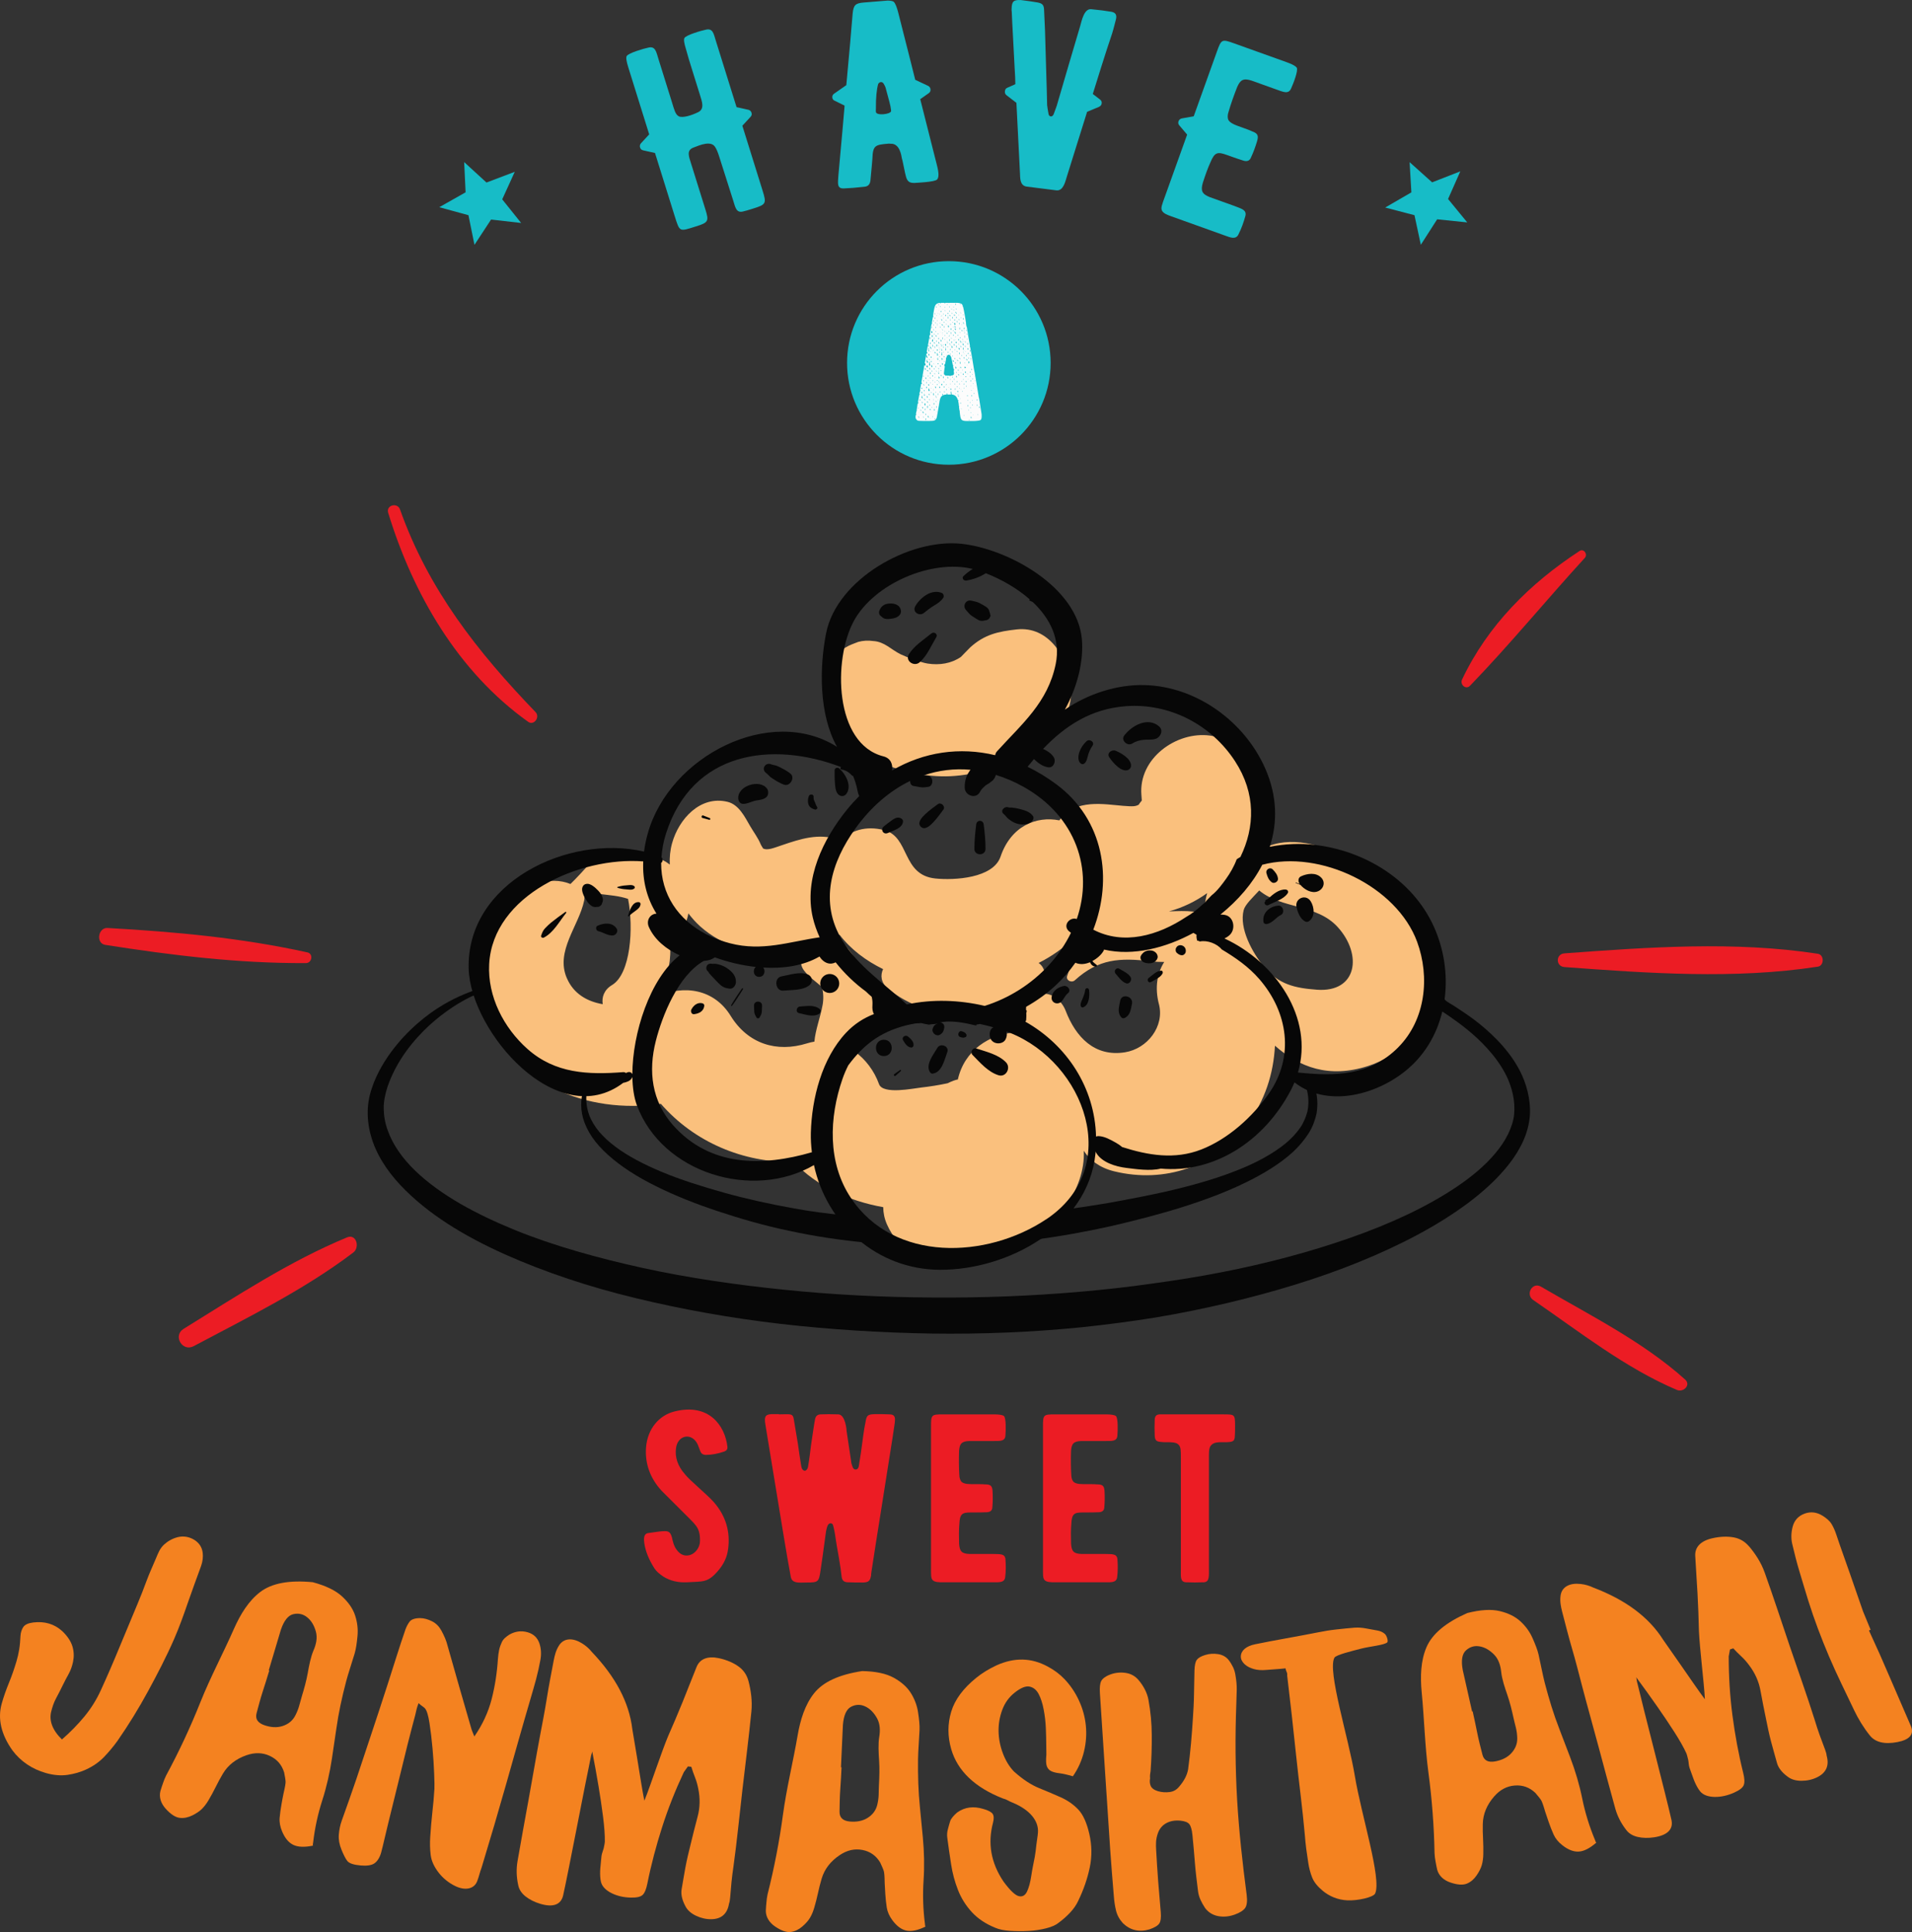 <svg xmlns="http://www.w3.org/2000/svg" width="1068.85" height="1080" viewBox="0 0 1068.85 1080"><rect x="0" y="0" width="1068.85" height="1080" fill="#333333" stroke="none"/><g id="a"/><g id="b"><g id="c"><g id="d"><path d="M598.59 382.07c-1.92-14.75-12.35-32.22-30.23-30.23-10.37 1.15-17.95 2.79-25.92 9.98-1 .9-5.04 5.24-5.29 5.41-5.33 3.67-11.91 4.72-18.59 3.69-3.68-.56-11.69-3.55-14.94-5.11-5.49-2.64-9.11-7.14-15.51-7.48-2.79-.41-5.57-.26-8.36.49-2.29.89-4.8 1.74-6.9 3.02-10.09 6.18-14.06 17.4-11.67 28.67 6.27 29.53 40.18 43.68 67.46 43.46 26.87-.22 74.36-18 69.94-51.91z" fill="#fac07d"/><path d="M789.91 509.11c-16.66-21.88-62.53-51.85-88.29-31.9-.27.21-.45.48-.68.71-.83-.02-1.67.0-2.5.14-1.71.3-3.27.74-4.78 1.22 5-7.78 8.71-16.55 10.85-25.89 4.54-19.83-7.44-39.41-28.12-42.21-18.6-2.52-40.02 12.59-38.32 33.22.12 1.45.18 2.39.22 3.08-.81 1.04-2.14 2.61-1.36 2.11-2.01 1.3-3.58 1.28-9.07.86-10.29-.78-26.59-4.2-35.42 7.81-.08.11-.14.21-.22.32-12.82-2.58-27.07 3.13-32.88 20.24-4.12 12.14-25.84 13.34-36.43 12.25-19.05-1.96-14.13-23.39-28.8-27.08-10.09-2.54-18.37.21-24.27 5.9-.51-.2-.94-.46-1.48-.64-10.77-3.62-20.96-.29-31.13 3.17-4.81 1.63-8.16 3.06-10.61 1.9-.19-.42-1.05-1.58-1.36-2.33-1.49-3.64-3.94-6.82-5.91-10.21-2.96-5.09-6.29-12.02-12.61-13.56-15.23-3.73-27.28 9.56-31.04 23.16-1.09 3.94-1.45 7.94-1.29 11.91-.68-.49-1.3-1-2.03-1.45-10.1-6.23-24.13-8.1-35.28-3.57-5.53 2.25-8.84 5.93-12.72 10.24-1.77 1.97-3.63 3.79-5.47 5.63-11.57-4.73-25.45.56-34.75 9.38-15.31 14.51-18.11 39.11-12.78 58.52 12.07 43.97 56.98 60.92 98.08 55 18.68 21.42 45.93 32.93 74.33 32.5 12.69 13.48 30.66 21.84 49.95 25.25.03 3.18.68 6.47 2.1 9.67 12.66 28.55 52.11 27.07 75.54 13.6 17.62-10.14 35.7-33.52 34.46-54.8 3.4 5.3 8.94 9.51 16.95 11.48 28.33 6.96 56.75-2.72 74.4-26.19 9.92-13.2 14.75-28.41 15.54-44.02 13.59 12.06 30.19 18.42 52.14 11.33 35.97-11.61 47.19-57.62 25.01-86.75zm-473.08 37.57c-6.43-15.11 6.75-29.04 9.73-43.26.2-.96.22-2.05.0-3.06 2.52-.89 5.28-1.07 8.89-.61 5.28.67 10.61 1 15.65 2.72 3.22 16.34 1.4 41.97-8.95 48.15-4.47 2.67-5.85 6.82-5.21 10.71-8.67-1.48-16.33-5.81-20.09-14.64zm143 15.16c-1.24 6.84-3.99 13.79-4.57 20.42-1.33.22-2.67.51-4.02.94-17.14 5.37-33.17.25-42.8-15.37-9.18-14.89-25.95-17.57-41.08-10.77-.02.0-.05.02-.07.03 5.27-7.87 7.61-17.49 7.46-27.25 5.61-3.61 8.09-11.42 9.75-17.69.14-.54.19-1.05.31-1.58 2.02 2.62 4.19 5.1 6.63 7.28 12.66 11.31 29.92 16.1 46.65 14.55 1.83-.17 3.73-.46 5.66-.8 1.52 1.08 2.99 2.23 4.4 3.44-.71 2.41-.49 5.01 1.21 7.32 2.82 3.81 6.7 6.28 10.12 9.35.81 3.16 1.01 6.54.35 10.15zm188.04-.55c3.2 12.45-6.43 24.94-19.05 26.94-16.96 2.68-27.48-8.6-33.07-23.16-2.36-6.16-8.75-11.47-15.84-8.99-.51.18-1.03.36-1.54.54-6.76 2.36-10.02 7.28-10.78 14.17-.24 2.12-.31 4.23-.25 6.31-14.23 1.16-28.21 9.92-31.88 26.32-1.26.18-3.12.84-5.73 2.11-4.88 1.04-9.81 1.83-14.77 2.39-4.38.48-21.42 4.08-23.57-1.92-2.67-7.43-7.61-14.01-13.89-18.43 1.71-3.28 3.15-6.76 4.27-10.37 2.23-.25 4.27-1.41 5.33-3.9 2.09-4.88 4.06-9.8 2.76-15.19-1.14-4.71-3.89-9.64-6.65-13.59-.69-.99-1.44-2-2.25-3.01-3.13-7.05-7.92-13.35-13.83-17.77.74-.4 1.51-.76 2.22-1.21 6.22 8.16 14.93 14.64 24.31 19.19-1.59 3.45-1.25 7.51 2.61 10.78 22.05 18.7 65.96 22.93 85.64-1.46 3.35-4.15 2.63-10.07-1.29-12.75 14.49-7.38 26.46-18.29 32.28-32.87.17.08.34.13.51.21-2.14 3.65-2.87 8.16-3.28 12.27-.02.23.05.42.04.64-6.93 7.09-10.16 16.92-13.59 26.95-.88 2.56 2.5 4.09 4.27 2.48 13.36-12.11 25.16-12.64 42.33-10.64 2.44.28 5.03.42 7.64.41-3.87 6.14-5.39 14.12-2.97 23.56zm25.32-49.39c-1.64-1.2-3.66-2.06-6.08-2.33-4.4-.5-9.03-.28-13.64-.11 7.81-2.14 14.99-5.63 21.37-10.22-1.15 3.99-1.65 8.28-1.66 12.66zm62.93 41.33c-11.99-.89-21.3-2.82-29.57-12.86-6.47-7.85-13.93-21.39-11.32-31.6.79-3.1 4.94-6.95 8.7-11.01 12.45 10.43 32.14 7.47 43.94 20.53 13.89 15.37 10.83 36.63-11.75 34.95z" fill="#fac07d"/><g><g><path d="M526.6 331.49c-5.75-2.47-12.13 2.5-14.93 7.34-1.88 3.25 2.25 5.87 4.88 3.77 1.79-1.43 3.63-2.95 5.62-4.1 2.04-1.18 3.78-2.36 5.12-4.33.54-.8.22-2.27-.7-2.67z" fill="#070707"/><path d="M553.67 343.9s-.05-.06-.08-.09c-.01-.52-.14-1.06-.4-1.61-.16-1.25-1.01-2.46-2.05-3.06-1.24-.71-2.46-1.51-3.75-2.14-1.35-.66-2.91-.89-4.37-1.24-3.09-.75-5.09 2.9-3.03 5.2 1.01 1.12 1.94 2.37 3.18 3.25 1.17.83 2.44 1.54 3.66 2.3 1.02.63 2.44.74 3.6.31 1.7-.05 2.82-.97 3.11-2.26.23-.12.37-.41.13-.66z" fill="#070707"/><path d="M520.66 354.08c-4.4 3.63-9.36 6.64-12.51 11.51-2.45 3.77 2.87 7.38 5.97 4.61 4.22-3.77 6.42-9.22 9.27-14.01 1.06-1.79-1.27-3.3-2.73-2.1z" fill="#070707"/><path d="M577.45 456.18c-1.57-2.24-4.06-3.05-6.61-3.75-2.02-.55-4.65-1.14-6.88-1.03l-.11-.05c-2.17-.99-5.04 1.88-2.8 3.63.9.71 1.69 1.97 2.74 2.8 1.35 1.06 2.76 1.99 4.41 2.53 2.85.94 6.84.95 8.92-1.51.58-.69.92-1.81.34-2.63z" fill="#070707"/><path d="M524.31 449.5c-2.45 1.78-4.84 3.51-7.04 5.59-1.65 1.56-4.82 4.65-2.52 7.03 2.19 2.26 5.31-.71 6.78-2.25 2.17-2.29 3.99-4.75 5.85-7.3 1.3-1.78-1.28-4.36-3.07-3.07z" fill="#070707"/><path d="M549.91 460.85c-.33-2.69-3.87-2.7-4.19.0-.56 4.6-1.01 9.04-1.01 13.67.0 4 6.22 4.01 6.22.0.0-4.64-.45-9.07-1.01-13.67z" fill="#070707"/><path d="M647.96 406.05c-6.32-5.48-15.28-.49-19.52 5.14-2.01 2.67 1.84 6.09 4.45 4.45 2.01-1.26 4.07-1.85 6.43-2.1 2.3-.24 4.57.18 6.82-.58 2.73-.93 4.33-4.74 1.82-6.91z" fill="#070707"/><path d="M607.44 414.32c-1.86 1.7-3.17 3.6-4.01 5.98-.69 1.96-1.1 4.92.66 6.44.66.58 1.48.56 2.15.0 1.32-1.09 1.6-3.21 2.05-4.77.52-1.81 1.38-3.56 2.44-5.11 1.4-2.04-1.6-4.09-3.29-2.54z" fill="#070707"/><path d="M630.29 423.87c-1.86-1.84-4.13-3.13-6.49-4.17-2.18-.96-5.35 1.2-3.66 3.66 1.42 2.07 2.87 3.76 4.81 5.36 1.67 1.38 4.64 2.96 6.56 1.07 1.78-1.74.16-4.56-1.22-5.93z" fill="#070707"/><path d="M456.75 451.05c-.61-.83-.77-1.76-1.21-2.67-.5-1.05-.82-1.75-.72-2.94.13-1.64-2.2-1.73-2.7-.37-.54 1.48-.68 3.29-.09 4.79.57 1.49 2.12 2.29 3.58 2.67.79.21 1.69-.74 1.14-1.49z" fill="#070707"/><path d="M428.91 441.02c-3.94-5.9-17.04-1.74-16.17 5.61.17 1.47 1.11 2.73 2.73 2.73 2.19.0 4.01-1.02 6.08-1.61 2.49-.71 4.58-.36 6.76-2.05 1.27-.98 1.46-3.39.6-4.68z" fill="#070707"/><path d="M441.83 432.4c-1.64-1.27-3.25-2.21-5.1-3.13-.86-.42-1.72-.92-2.62-1.23-.96-.33-1.99-.38-2.94-.78-3.32-1.41-5.84 2.71-2.85 4.87.83.6 1.42 1.41 2.19 2.08.73.63 1.57 1.11 2.38 1.62 1.74 1.11 3.39 2.04 5.32 2.78 3.36 1.29 6.52-3.96 3.62-6.21z" fill="#070707"/><path d="M396.74 457.28c-1.22-.48-2.43-.96-3.65-1.44-.85-.34-1.3 1.15-.38 1.39 1.25.34 2.51.68 3.76 1.02.64.18.86-.74.27-.98z" fill="#070707"/><path d="M503.39 457.3c-1.79-.76-3.41.23-4.85 1.25-1.5 1.05-2.93 2.22-4.39 3.33-2.21 1.68-.38 4.93 2.19 3.75 3-1.38 8.15-2.57 8.48-6.44.08-.93-.68-1.57-1.43-1.88z" fill="#070707"/><path d="M469.17 429.58c-.96-.82-2.61-.32-2.59 1.07.02 2.13-.07 4.27.12 6.4.19 2.16.21 4.72 1.5 6.53 1.31 1.84 3.79 1.93 5.08.0 2.99-4.48-.58-10.99-4.11-14.01z" fill="#070707"/><path d="M503.61 341.19c-.47-2.95-3.29-3.89-5.92-3.85-3.07.04-5.28 1.38-6.2 4.35-.25.79-.01 1.92.65 2.46.81.66 1.51 1.43 2.55 1.71 1.36.37 2.85.08 4.21-.11 2.32-.33 5.16-1.76 4.72-4.56z" fill="#070707"/><path d="M354.46 495.28c-1.27-.9-2.91-.45-4.4-.37-1.7.09-3.12.37-4.76.84-.27.08-.28.48.0.56 1.63.47 3.06.75 4.76.84 1.48.08 3.13.53 4.4-.37.56-.4.56-1.1.0-1.5z" fill="#070707"/><path d="M357.1 504.28c-3.74-.26-5.13 4.82-6.01 7.63-.09.27.29.49.48.28 1.19-1.31 2.55-2.21 3.97-3.26 1.21-.89 2.29-1.84 2.53-3.37.11-.68-.26-1.23-.98-1.28z" fill="#070707"/><path d="M337.01 503.48c.13-.84-.06-1.52-.34-2.29-.5-1.39-1.5-2.54-2.52-3.6-1.38-1.43-4-3.81-6.14-3.54-1.23.16-1.93.69-2.39 1.82-.82 2.01.8 5.15 1.84 6.87.66 1.1 1.41 2.17 2.38 3 .58.5 1.22.97 1.98 1.17.37.05.74.1 1.1.15 1.16-.23 1.46-.26.89-.07 1.24.03 2.52-.92 2.81-2.14-.22.31-.19.2.09-.34.19-.32.28-.67.28-1.05z" fill="#070707"/><path d="M316.05 509.76c-2.68 1.89-5.34 3.83-7.89 5.89-1.26 1.02-2.4 2.14-3.51 3.31-1.14 1.21-1.58 2.46-2.14 4.02-.32.89.76 1.52 1.49 1.14 5.46-2.81 8.71-9.12 12.49-13.8.24-.29-.07-.83-.44-.57z" fill="#070707"/><path d="M344.68 519.02c-2.41-3.63-7.09-3.11-10.63-1.55-1.31.58-.92 2.75.4 3.04 2.71.6 5.19 2.53 7.99 2.41 1.85-.08 3.38-2.18 2.24-3.9z" fill="#070707"/><path d="M414.74 552.59c-2.02 3.09-4.24 6.12-6.03 9.35-.19.34.28.58.5.29 2.24-2.94 4.13-6.19 6.15-9.28.26-.39-.37-.75-.62-.36z" fill="#070707"/><path d="M451.39 544.65c-4.39-1.68-10.08.35-14.52 1.14-4.45.79-3.48 8.41 1.08 7.96 4.47-.44 10.53-.03 14.27-2.81 2.46-1.83 2.06-5.18-.82-6.29z" fill="#070707"/><path d="M406.26 541.08c-1.29-.87-2.7-1.45-4.2-1.88-.6-.17-1.2-.31-1.81-.41-.81-.13-1.61.09-2.38-.06-2.83-.54-4.13 2.83-1.9 4.49-.13-.45-.1-.42.09.09.14.42.37.78.7 1.08.35.45.77.84 1.16 1.26.88.95 1.72 1.9 2.64 2.8.86.84 1.62 1.71 2.56 2.46 1.47 1.17 2.95 1.5 4.77 1.74 1.95.26 3.41-1.82 3.5-3.5.21-3.77-2.24-6.11-5.15-8.08z" fill="#070707"/><path d="M421.52 562.07c.05 1.23.04 2.48.16 3.71.12 1.15.65 1.98 1.2 2.97.37.66 1.38.66 1.75.0.56-1 1.08-1.82 1.2-2.97.13-1.23.12-2.48.16-3.71.11-2.89-4.59-2.89-4.48.0z" fill="#070707"/><path d="M458.25 564.09c-3-2.61-7.4-1.66-11.04-1.45-2.01.12-2.68 3.23-.5 3.69 3.47.73 7.93 2.45 11.2.37.85-.54 1.18-1.88.34-2.61z" fill="#070707"/><path d="M562.39 593.86c-4.2-4.38-11.01-5.94-16.6-7.77-2.11-.69-3.59 2.14-2.11 3.63 4.19 4.23 8.65 9.52 14.52 11.33 4.22 1.3 7.07-4.18 4.19-7.19z" fill="#070707"/><path d="M524.01 585.75c-2.07 3.58-6.86 9.37-4.13 13.59.29.45.86.9 1.44.82 5.33-.66 6.65-7.87 8.25-12.08 1.24-3.27-3.87-5.26-5.55-2.34z" fill="#070707"/><path d="M503.16 598.13c-1.07.76-2.13 1.52-3.2 2.27-.68.48.07 1.47.7.91.98-.87 1.96-1.74 2.94-2.62.3-.27-.1-.81-.44-.57z" fill="#070707"/><path d="M507.6 579.42c-1.42-1.25-3.8.34-2.73 2.1 1.06 1.75 2.33 3.95 4.6 4.04.72.03 1.15-.59 1.23-1.23.26-2.08-1.7-3.69-3.1-4.92z" fill="#070707"/><path d="M649.05 542.58c-2.65.2-4.84 2.57-6.9 4.1-1.31.98-.15 3.14 1.31 2.25 2.16-1.31 5.3-2.48 6.46-4.83.31-.63-.05-1.59-.87-1.52z" fill="#070707"/><path d="M632.04 546.22c-1.34-2.2-4.15-3.37-6.29-4.68-1.75-1.07-3.36 1.29-2.1 2.73 1.73 1.96 3.29 4.37 5.77 5.36 1.93.77 3.6-1.79 2.62-3.4z" fill="#070707"/><path d="M608.81 553.43c-.16-1.4-2-1.39-2.17.0-.21 1.68-.76 3.15-1.41 4.7-.53 1.27-1.26 2.51-1.14 3.92.05.64.66 1.31 1.37 1.05 3.52-1.28 3.7-6.56 3.34-9.67z" fill="#070707"/><path d="M626.23 559.36c-.63 3.33-1.81 6.56.65 9.38.49.56 1.32.54 1.93.25 3.08-1.5 3.31-4.8 3.98-7.82.95-4.29-5.75-6.08-6.56-1.81z" fill="#070707"/><path d="M801.4 517.65c-11.91-25.98-38.6-42.15-66.46-45.38-7.86-.91-16.66-.63-25.12 1.09 4.4-13.56 4.22-28.42-2.49-43.71-11.54-26.31-38.49-46-67.59-46.7-15.13-.37-31.26 4.73-44.45 13.73 6.86-12.5 10.55-26.79 9.52-39.21-2.42-29.3-41.3-50.73-67.39-53.5-29.2-3.1-69.7 19.91-75.62 50.05-3.72 18.94-4.1 45.25 6.11 63.45-37.39-23.64-93.66 5.25-105.77 48.33-.98 3.48-1.68 6.89-2.11 10.23-42.38-9.87-99.43 17.36-98.03 65.55 1.02 35.1 49.61 91.63 86.46 63.67.16.0.31.0.49-.06 1.7-.47 3.12-.85 4.16-2.4.17-.25.3-.51.4-.77.11 6.08.93 11.52 2.52 15.81 14.16 38.07 64.84 53.28 98.99 33.44 7.03 32.71 35.05 58.33 70.3 58.53 37.91.21 82.87-23.92 87.06-64.84.05-.45.05-.88.08-1.33.05.13.04.27.11.39 3.08 5.75 11.12 8.11 17.17 8.84 5.13.62 13.22 1.87 19.14.36 29.2 2.74 57.61-14.72 72.84-44.05.72-1.38 1.35-2.77 1.93-4.16.05.05.09.11.14.15 19.92 15.38 50.48 5.58 66.73-10.9 19.76-20.03 22.31-51.67 10.88-76.6zm-172.07-122.9c24.42-1.81 47.77 10.29 61.09 30.77 11.7 17.99 11.13 36.8 3 53.52-.73.38-1.39.84-2.08 1.29-1.44 3.96-3.66 7.75-5.93 10.91-2.07 2.88-4.84 6.72-8.15 9.3-1.02 1.11-2.09 2.22-3.21 3.34.02.05.02.11.05.16-.71.64-1.45 1.26-2.19 1.88-2.79 2.59-5.77 4.94-8.82 6.65-15.79 10.47-34.97 15.93-51.92 7.1 10.92-28.23 6.13-61.3-20.61-81.23-5.24-3.91-10.64-7.15-16.12-9.82 1.17-1.47 2.36-2.89 3.56-4.31 2.29 2.23 5 4.23 8.08 4.62 2.87.36 4.29-3.28 3.11-5.43-1.19-2.17-3.59-3.71-6.08-4.88 12.35-12.95 26.88-22.42 46.22-23.86zm-31.85 125.7c.39.36.81.65 1.21.99-3.05 6.23-7.08 12.27-12.22 17.9-9.92 10.86-22.56 18.72-36.01 22.94-14.14-3.32-29.26-3.88-43.53-.8-12.35-11.51-27.11-21.1-36.07-35.77-12.99-21.28-6.28-43.74 7.41-62.7 8.65-11.99 19.07-20.94 30.54-26.48-.1 1.25.51 2.58 1.88 2.82 1.29.23 2.59.48 3.88.69 1.49.24 2.85.0 4.34-.2 3.04-.41 3.04-5.73.0-6.14-.91-.12-1.78-.22-2.66-.25 8.39-2.86 17.23-3.97 26.28-3.15-.23.31-.46.62-.68.93-1.88 2.69-2.66 5.93-2.55 9.19.15 4.33 6.27 6.44 8.49 2.3.25-.46.5-.91.8-1.34-.44.63.49-.53.51-.55.31-.31.63-.61.94-.92.08-.08.53-.5.75-.73.21-.15.62-.45.7-.49.47-.28.94-.51 1.38-.82.44-.34.87-.67 1.31-1.01-.87.68-.59.47.83-.64.82-.89 1.36-1.89 1.69-3.06 5.18 1.61 10.38 3.79 15.58 6.71 29.21 16.43 39.18 46.28 29.67 73.83-3.84-1.32-8.03 3.45-4.48 6.76zm-120.25-173.19c11.36-20.99 43.57-34.84 66.56-29.21-1.89 1.14-3.64 2.49-5.15 3.94-1.2 1.15.09 2.75 1.48 2.54 3.67-.55 7.67-1.95 10.97-4.11 8.63 3.39 17.52 8.39 24.71 14.76h0c-.33-.18-.63.34-.29.5.62.3 1.24.59 1.87.89 9.59 9.08 15.61 20.78 12.79 34.59-4.42 21.63-18.9 33.45-32.85 48.86-.58.64-.87 1.38-.99 2.13-19.83-4.75-39.94-1.84-57.69 8.55.63-3.26-.66-6.86-4.73-7.89-27.57-6.93-28.24-54.16-16.67-75.54zm-107.46 131.94c.3-4.28 1.09-8.72 2.56-13.31 14.71-45.99 59.3-51.79 97.8-37.13-.43.45-.45 1.29.31 1.4 2.54.38 4.17 1.59 5.91 3.39.16.16.34.19.52.16 1.14 2.68 1.97 5.49 2.51 8.36.19.98.51 2 .93 2.95-2.33 2.34-4.59 4.8-6.76 7.47-13.4 16.53-24.23 38.75-19.17 60.44.9 3.84 2.23 7.5 3.83 11.01-16.95 2.44-32.04 8.04-50.08 3.35-3.78-.98-7.3-2.26-10.61-3.76-.82-.46-1.68-.87-2.58-1.24-15.9-8.18-25.43-22.43-25.34-39.93.99-.69 1.17-2.26.17-3.16zm-16.26 121.26c-.09-.21-.21-.41-.4-.61-.52-.52-1.31-.73-2.01-.53-.47.13-.87.28-1.23.46-.42-.32-.94-.51-1.51-.46-19.52 1.49-37.95.86-53.5-12.97-13.3-11.83-22.36-29.34-21.4-47.42 2.05-38.47 50.48-60.19 86.12-57.41-.47 10.8 2.05 20.67 7.41 29.2-3.49.1-5.92 3.73-4.26 7.47 3.21 7.22 9.93 12.51 16.97 15.72.08.04.17.07.25.11-16.74 13.06-26.39 43.75-26.44 66.44zm100.33 43.64c-27.27 7.94-56.83 8.39-77.64-15.19-11.83-13.41-13.93-29.99-9.57-47.1 3.5-13.78 12.42-36.55 26.84-44.68 2.27-.11 4.39-.7 6.11-1.99 7.03 2.56 14.93 4.51 22.94 5.37-1.94 1.58-1.35 5.54 1.86 5.54 2.98.0 3.73-3.43 2.28-5.2 11.31.68 22.52-.97 31.44-6.16.03.03.07.05.11.08 1.36 2.27 3.9 4.17 6.63 3.87.83-.09 1.6-.35 2.31-.7 4.85 6.13 10.56 11.65 16.95 16.33 1.02 1.05 2.12 1.98 3.2 2.93.39 1.53.51 3.08.41 4.72-.12 1.76.0 3.53.86 4.93-5.66 2.18-10.93 5.48-15.6 10.44-13.51 14.37-19.19 36.74-19.69 55.97-.1 3.67.16 7.27.58 10.82zm131.01 37.46c-33.19 22.16-85.1 24.24-109.23-12-13.1-19.69-12.14-44.88-4.64-66.49.95-2.74 2.04-5.22 3.21-7.54 8.06-10.86 17.18-18.44 32.11-22.3 1.74-.45 3.5-.78 5.27-1.12 1.12-.09 2.27-.16 3.43-.2 1.4.35 2.82.62 4.24.87 1.16-.24 2.48-.35 3.7-.38.41-.18.86-.29 1.29-.43-1.47.72-2.33 1.39-2.85 3.09-.72 2.32 2.13 4.64 4.22 3.25 1.57-1.05 1.97-2.04 2.26-3.84.27-1.73-.98-3.04-2.54-2.85 6.18-1.52 14.32.18 20.51 1.68-.05-.17-.06-.36-.13-.53.7-.12 1.4-.22 2.1-.36 2.52.51 5.01 1.14 7.48 1.83-.97.59-1.73 1.49-1.9 2.7l-.03.22c-.34 2.39.38 4.73 2.8 5.71 2.05.82 5.02.24 6.04-1.98.03-.06.06-.13.09-.19.62-1.34.74-2.78.34-4.04.67.25 1.37.43 2.04.7 41.74 16.68 63.55 75.28 20.19 104.24zm124.56-70.43c-9.14 13.17-22.84 25.55-37.82 31.41-14.94 5.84-29.8 3.26-44.33-1.37-1.1-.98-2.39-1.82-3.76-2.58-2.86-1.58-6.07-3.41-9.4-3.52-.5-.02-.96.09-1.39.25-.68-27.32-16.26-51.09-39.53-64.23.28-.28.47-.67.48-1.14.03-1.1.19-2.36.04-3.5.07-.36.15-.72.23-1.06.1-.4-.09-.66-.35-.85-.02-.59-.01-1.19.07-1.76 5.83-3.29 11.37-7.22 16.4-11.87 4.18-3.87 7.87-8.16 11.12-12.75 2.49 1.15 5.42.89 8.15-.27.59 1.35 1.7 2.43 3.32 2.48.47.01.81-.67.41-.99-.89-.7-1.75-1.32-2.39-2.17 2.61-1.39 4.9-3.43 6.14-5.51.18-.3.28-.6.38-.9 16.34 3.84 34.82-1.05 49.96-9.33.58.35 1.17.69 1.76 1.04-.13 1.08.02 2.17.35 3.3.23.0.48.05.75.15.26.1.51.21.77.32h0c4.15-.88 9.67 1.27 12.19 4.42 7.67 4.6 15 9.64 21.05 16.62 16.09 18.57 19.64 43.31 5.41 63.82zm72.27-25.71c-15.89 15.99-35.34 16.26-56.1 14.1 9.04-30.68-12.63-61.76-41.09-74.93 1.16-.56 2.26-1.24 3.14-2.15 3.24-3.28 2.12-10.09-2.91-11.01-.84-.15-1.65-.19-2.47-.2 9.85-7.96 18-17.38 23.38-27.84 32.49-8.59 75.17 12.1 86.55 43.01 7.28 19.77 4.75 43.66-10.51 59.01z" fill="#070707"/><path d="M594.71 551.16c-3.09.58-6.11 2.58-6.77 5.81-.75 3.7 3.68 5.3 5.84 2.46 1.13-1.48 1.76-3.08 3.26-4.28 2.05-1.63-.25-4.38-2.32-3.99z" fill="#070707"/><path d="M643.11 531.28c-2.34-.05-3.88.75-5.16 2.67-1.07 1.61.1 3.44 1.64 4.04 1.59.62 4.03.75 5.61-.17 1.11-.65 2.14-1.96 1.95-3.29-.28-1.96-2.16-3.21-4.03-3.25z" fill="#070707"/><path d="M738.64 490.65c-2.94-3.15-7.93-2.4-11.42-.76-1.74.82-1.6 2.98-.65 4.28-.72-.29-1.44-.58-2.15-.88-.17-.07-.25.21-.08.28.86.35 1.73.7 2.59 1.05 2.25 2.6 6.25 4.98 9.7 3.66 3.21-1.23 4.52-4.96 2.02-7.64z" fill="#070707"/><path d="M718.79 497.25c-3.65-.31-7.06 2.54-9.83 5.07-.5.27-.99.54-1.49.81-.25.14-.19.41-.03.57-.03.03-.06.06-.09.08-1.2 1.08.33 2.86 1.67 2.16 3.54-1.87 8.65-3.19 10.89-6.73.57-.9-.2-1.88-1.12-1.96z" fill="#070707"/><path d="M732.63 503.69c-2.68-4.11-8.89-1.5-7.85 3.31.63 2.93 1.96 6.53 4.75 8.05.62.34 1.43.4 2.04.0 3.77-2.43 3.22-8.04 1.06-11.36z" fill="#070707"/><path d="M714.55 506.25c-4.79.37-9.06 4.04-8.23 9.15.14.89 1.19 1.27 1.96 1.11 3.27-.67 4.87-3.64 7.7-5.01 2.48-1.2 1.32-5.47-1.42-5.26z" fill="#070707"/><path d="M711.47 485.99c-1.48-1.51-4.04.03-3.51 2.04.56 2.1 1.2 3.81 2.97 5.15 1.34 1.01 3.69-.34 3.49-2.01-.26-2.22-1.44-3.64-2.96-5.18z" fill="#070707"/><path d="M661.17 528.68c-1.29-.64-2.78-.32-3.56.93-.03.05-.06.1-.09.15-.52.83-.41 2.25.37 2.9.87.72 1.44 1.18 2.69 1.32.95.11 2.02-.79 2.22-1.69.33-1.49-.23-2.92-1.63-3.62z" fill="#070707"/><path d="M540.17 578.15c-.56-1.05-1.32-1.22-2.41-1.64-1.97-.75-2.97 2.61-.88 3.21 1.15.33 1.77.53 2.88.01.58-.27.69-1.07.42-1.58z" fill="#070707"/><path d="M494.09 581.2c-5.87.0-5.88 9.13.0 9.13s5.88-9.13.0-9.13z" fill="#070707"/><circle cx="463.87" cy="549.72" r="5.31" transform="translate(-81.79 81.08) rotate(-9.18)" fill="#070707"/><path d="M392.71 560.84c-2.75-.74-5.03 1.15-6.23 3.47-.54 1.04.1 2.78 1.5 2.61 2.82-.34 5.41-1.64 5.74-4.76.06-.59-.47-1.18-1.01-1.32z" fill="#070707"/><path d="M806.23 555.98s.22 1.33 1.38 2.69c1.11 1.44 3.47 2.37 6.28 4.3 5.61 3.69 13.96 9.02 22.9 18.17 4.43 4.57 9.01 10.14 12.73 17.16 3.59 6.99 6.26 15.79 5.72 25.15-.73 10.1-5.4 19.21-11.66 27.27-6.31 8.05-14.14 15.18-22.83 21.71-17.45 13.01-38.3 23.75-61.01 33.01-22.74 9.24-47.51 16.73-73.46 22.89-12.98 3.05-26.27 5.79-39.8 8.05-13.54 2.21-27.31 4-41.21 5.48-27.81 2.82-56.31 3.98-84.6 3.58-28.43-.48-56.72-2.24-84.49-5.43-27.76-3.24-54.9-8.09-80.84-14.38-25.95-6.25-50.59-14.45-73.14-24.49-22.46-10.08-43.01-22.4-58.38-38.68-7.59-8.12-13.78-17.55-16.53-27.86-1.43-5.12-1.96-10.31-1.65-15.39.33-5.19 1.71-9.83 3.36-14.09 3.42-8.49 8.13-15.45 12.99-21.35 4.88-5.9 10.01-10.69 14.92-14.62 9.86-7.88 18.95-11.99 25.13-14.42 6.25-2.35 9.72-3.13 9.72-3.13l.53 1.76s-3.33 1.06-9.17 3.86c-5.82 2.82-14.05 7.73-22.94 15.77-8.69 8.02-18.51 19.58-23.66 34.83-1.19 3.77-2.04 7.79-2.02 11.69.03 3.99.74 8.19 2.19 12.21 2.84 8.1 8.29 15.83 15.4 22.68 14.3 13.77 34.19 24.36 55.89 33.22 21.82 8.85 45.99 15.55 71.26 21.14 25.31 5.53 51.89 9.41 79.02 12.17 27.11 2.81 54.9 4.21 82.55 4.36 27.8.25 55.42-.83 82.59-3.18 13.57-1.17 27.01-2.65 40.22-4.54 13.23-1.79 26.25-3.86 38.97-6.35 25.45-4.93 49.7-11.41 72.05-19.23 22.31-7.83 42.78-17.2 59.67-28.57 8.41-5.68 15.93-11.91 21.66-18.82 5.75-6.77 9.7-14.56 10.46-21.61.72-7.78-1.19-14.91-4.06-21.13-3-6.18-6.94-11.38-10.89-15.74-7.94-8.73-15.83-14.21-21.03-17.89-2.65-1.74-4.62-3.38-6.42-3.69-1.75-.4-3.03.03-3.03.03l5.21-8.6z" fill="#070707"/><path d="M482.09 692.18c-2.93-4.46-5.98-8.58-9.85-12.26-.2-.19-.35-.41-.52-.61-9.46-.95-18.77-2.15-27.79-3.81-13.77-2.46-26.91-5.38-39.36-8.86-12.38-3.47-23.95-7.13-34.23-11.39-10.26-4.27-19.32-8.97-26.4-14.31-3.54-2.66-6.57-5.47-9.02-8.34-2.41-2.89-4.17-5.88-5.35-8.74-2.22-5.8-2.06-10.98-1.39-14.33.2-1.72.71-2.96.92-3.84.25-.87.38-1.32.38-1.32l-1.25-.52s-.19.45-.56 1.31c-.33.88-1.02 2.11-1.46 3.9-1.09 3.44-2.17 9.1-.27 16.01.99 3.39 2.64 7 5.02 10.52 2.38 3.51 5.49 6.87 9.06 10.09 7.18 6.44 16.31 12.28 26.74 17.41 10.41 5.18 22.08 9.86 34.62 13.99 12.46 4.13 25.97 8.09 40.11 10.99 13.87 3.01 28.38 5.19 43.2 6.57-.96-.59-1.87-1.33-2.61-2.45z" fill="#070707"/><path d="M734.41 605.83c-.56-1.83-1.45-2.83-1.34-3.91.03-1.01.53-1.74.53-1.74l-6.81 2.9s.87.15 1.62.82c.76.64 1.18 2.05 1.7 3.61.92 2.99 2 7.93.77 13.8-.8 2.88-1.93 6.03-4.05 9.07-2.08 3.04-4.86 6.02-8.22 8.83-6.82 5.53-15.73 10.5-26.06 14.6-10.29 4.18-21.92 7.7-34.4 10.75-12.53 3.09-25.74 5.56-39.8 8.11-7.99 1.34-16.21 2.56-24.54 3.68-2.12 3.65-6.24 6.65-9.31 8.8-2.65 1.86-6.45 4.64-10.36 6.36-.91.7-1.86 1.45-2.85 2.24 1.98-.21 3.98-.38 5.96-.63 15.01-1.93 29.66-4.55 43.78-7.71 13.78-3.19 27.41-6.69 39.97-10.66 12.6-3.98 24.37-8.4 34.85-13.49 10.47-5.06 19.73-10.74 26.92-17.29 3.56-3.32 6.52-6.89 8.83-10.53 2.33-3.65 3.61-7.54 4.4-11.07 1.2-7.27-.29-12.87-1.59-16.54z" fill="#070707"/></g><g><path d="M34.63 972.34c4.68-4.08 8.87-8.36 12.55-12.82 3.68-4.46 6.73-9.34 9.14-14.6 3.62-7.9 7.08-15.89 10.4-23.98 3.32-8.08 6.71-16.2 10.13-24.32 1.83-4.34 3.51-8.66 5.08-12.94 1.57-4.28 3.63-8.67 5.37-12.84.56-1.34 1.13-2.78 1.82-4.06.69-1.27 1.53-2.39 2.53-3.32 1.99-1.86 4.71-3.47 7.76-4.22 3.29-.81 6.63-.13 9.37 1.63 2.74 1.77 4.18 4.23 4.53 7.13.26 2.16.05 4.73-.91 7.4-2.44 6.77-5.02 13.62-7.34 20.37-2.32 6.75-4.8 13.7-7.65 20.26-4.29 9.88-9.44 19.76-14.62 29.3-5.18 9.53-10.9 18.85-17.19 27.9-2.33 3.2-4.82 6.19-7.48 8.95-2.67 2.76-6.05 5.15-10.12 7.01-3.15 1.44-6.59 2.41-10.2 2.94s-7.73.23-12.1-1.01c-7.86-2.23-14.21-6.61-18.72-12.64-6.33-8.89-8.36-17.69-6.06-26.03 1.09-3.94 2.5-7.88 4.08-11.75 1.59-3.86 2.97-7.87 4.19-11.95.65-2.19 1.18-4.49 1.57-6.87.38-2.39.56-4.85.67-7.24.1-2.03.68-3.79 1.59-5.14.91-1.35 2.74-2.19 5.48-2.54 6.45-.8 11.87.8 16.35 4.87 2.87 2.78 4.76 5.6 5.63 8.45.87 2.86.95 5.75.37 8.58-.49 2.39-1.29 4.71-2.47 6.86-1.18 2.15-2.34 4.32-3.4 6.51-1.2 2.45-2.42 4.88-3.7 7.24-1.27 2.36-2.08 4.95-2.68 7.39-1.18 4.82.54 10.16 6.03 15.48z" fill="#f48220"/><path d="M174.95 1031.69c-4.7.98-8.37.83-10.97-.42-2.61-1.25-4.69-3.76-6.26-7.47-1.13-2.67-1.61-5.24-1.39-7.71s.58-4.99 1.03-7.52c.37-2.08.72-4.09 1.12-5.95.4-1.86.94-3.97 1.14-5.95.08-.86-.05-1.9-.23-2.91-.19-.99-.37-1.99-.55-2.98-1.32-4.32-4-7.39-8.04-9.27-4.05-1.88-8.37-1.97-13-.36-5.88 2.05-10.32 5.47-13.19 10.31-1.44 2.42-2.79 4.92-4.04 7.46-1.25 2.55-2.63 5.05-4.05 7.46-1.03 1.74-2.21 3.33-3.59 4.73-1.39 1.41-3.27 2.61-5.43 3.69-2.26 1.12-4.64 1.65-7.06 1.36-2.43-.29-5.06-2.03-7.87-5.16-2.63-2.93-3.77-6.48-2.9-9.81.4-1.52 1.02-3.11 1.49-4.55.47-1.44 1.06-2.85 1.74-4.22 7.26-13.45 13.6-27.08 19.1-40.87 5.5-13.79 12.99-27.89 18.76-41 3.57-8.1 8.22-15.71 14.75-20.67 6.53-4.95 16.29-6.69 29.33-5.44 7.3 1.97 12.76 4.59 16.4 7.96 3.64 3.36 6.07 6.93 7.3 10.72 1.22 3.78 1.67 7.59 1.3 11.42-.36 3.84-.83 7.18-1.58 9.72-1.73 5.78-3.58 11.12-4.76 15.6-1.18 4.48-2.23 8.87-3.14 13.19-.92 4.32-1.71 8.82-2.38 13.52-.68 4.69-1.48 10.13-2.41 16.33-1.22 8.15-3.02 16.01-5.44 23.54-2.42 7.52-4.14 15.4-5.1 23.63-.19.74-.22 1.28-.07 1.63zm-24.73-97.96c.12.04.18.06.31.09-1.17 3.93-2.41 7.88-3.7 11.85-1.3 3.97-2.35 8.09-3.39 11.95-.89 3.29.69 5.51 4.45 6.79 3.38 1.14 6.83 1.48 10.08.42 3.23-1.05 5.57-2.97 7.02-5.71.94-1.78 1.68-3.58 2.2-5.42.51-1.83 1.01-3.75 1.57-5.59 1.26-4.12 2.48-8.45 3.26-12.81.78-4.35 1.67-9.1 3.27-12.81 1.41-3.27 2.26-6.89 1.3-10.4-.95-3.5-2.57-6.18-4.84-8.01-2.28-1.85-4.85-2.44-7.74-1.79-2.9.65-5.24 3.56-7 8.74-2.71 9.08-4.07 13.63-6.78 22.71z" fill="#f48220"/><path d="M265.16 970.67c4.61-6.66 7.81-13.61 9.67-20.83 1.86-7.22 3.02-14.74 3.52-22.54.12-1.68.34-3.3.65-4.86.31-1.56.87-3.07 1.52-4.47.38-.82.94-1.62 1.71-2.33.76-.7 1.62-1.35 2.56-1.94 3.26-1.83 6.6-2.27 10.04-1.32 3.43.95 5.66 3.08 6.74 6.34.92 2.79 1.12 5.84.53 9.13-.65 3.59-1.45 7.18-2.41 10.8-.97 3.6-2.01 7.18-3.04 10.68-4.67 15.85-9.12 31.8-13.55 47.43-4.44 15.64-9.05 31.35-13.86 47.14-.48 1.31-.89 2.58-1.24 3.83-.35 1.25-.75 2.56-1.24 3.82-.82 2.13-2.39 3.49-4.56 4-2.18.51-4.85.12-7.72-1.27-3.95-1.91-7.04-4.63-9.23-7.44-2.45-3.15-4.07-6.47-4.49-9.9-.43-3.42-.48-6.84-.25-10.18.3-4.41.65-8.91 1.15-13.39.5-4.47.92-8.95 1.18-13.38.08-1.37.02-4.27-.14-8.65-.17-4.38-.47-9.09-.92-14.08-.45-4.99-1.01-9.68-1.68-14.02-.67-4.35-1.51-7.11-2.55-8.28-.35-.38-.8-.76-1.37-1.13-.57-.36-1.3-.96-2.2-1.79-.55 1.44-.93 2.64-1.15 3.6-.22.97-.43 2-.69 3-1 3.88-2.55 9.44-4.28 16.44-1.73 7-3.52 14.31-5.38 21.91-1.86 7.6-3.66 14.91-5.39 21.91-1.73 7.01-2.95 12.68-3.98 16.5-.8 2.98-2.23 5.14-3.88 6.24-1.65 1.09-4.22 1.44-7.61 1.14-3.86-.35-6.38-1.15-7.46-2.5-1.07-1.36-2.15-3.57-3.32-6.45-1.11-2.76-1.65-5.54-1.44-8.22.21-2.68.72-5.29 1.58-7.71 2.77-7.83 5.65-15.74 8.26-23.54 2.61-7.8 5.23-15.69 7.87-23.64 3.31-9.96 6.62-19.93 9.8-29.85 3.19-9.93 6.32-20.1 9.7-29.89.59-1.7 1.41-3.21 2.35-4.47.93-1.26 2.97-2 5.84-2 2.22.0 4.56.68 6.81 1.83 2.25 1.15 3.93 2.95 5.12 5.14 1.54 2.83 2.82 5.7 3.47 8.49 2.23 7.97 4.47 15.79 6.68 23.49 2.21 7.7 4.46 15.5 6.76 23.41.3.68.55 1.31.75 1.9.21.59.46 1.22.76 1.89z" fill="#f48220"/><path d="M418.42 939.71c1.36 5.2 2.21 11.11 1.62 17.07-1.44 14.46-3.32 29.14-4.99 43.49-1.67 14.34-3.08 29.11-5.05 43.25-.41 2.95-.85 5.91-1.09 8.7-.24 2.8-.49 5.65-.74 8.51-.13 1.52-.34 2.64-.63 3.38-.95 5.71-4.27 8.64-9.92 8.71-2.94.03-5.84-.64-8.64-1.99-2.8-1.35-4.78-3.15-5.89-5.41-1.89-3.55-2.51-6.72-2.04-9.38.72-4.13 1.4-8.37 2.17-12.49.77-4.12 1.8-8.31 2.81-12.42 1.27-5.12 2.51-10.39 3.92-15.52 1.4-5.13 1.51-10.42.36-15.89-.42-2.18-1.01-4.23-1.77-6.14-.76-1.91-1.46-3.9-2.08-5.96-.76-.08-1.14-.12-1.9-.21-.91 1.28-1.37 1.92-2.28 3.19-4.77 10.16-8.83 20.4-12.13 30.72-3.3 10.32-6.13 20.89-8.27 31.61-.62 3.12-1.5 5.24-2.65 6.33-1.16 1.09-3.38 1.54-6.54 1.48-3.86-.07-7.48-.85-10.7-2.43-3.22-1.58-5.39-3.76-6.01-6.24-.47-1.91-.55-4.1-.49-6.16.07-2.06.41-4.29.54-6.25.09-1.42.25-2.99.78-4.38.52-1.38.89-2.82 1.11-4.34.08-.54.11-.81.19-1.35.07-3.67-.27-8.36-.99-14.07-.73-5.7-1.57-11.31-2.49-16.82-1.05-6.28-2.23-12.85-3.56-19.65-.07.44-.19.93-.38 1.44-.19.51-.31 1.08-.41 1.66-.63 3.49-1.84 8.94-3.25 16.1-1.42 7.16-2.9 14.7-4.44 22.61-1.54 7.91-3.03 15.44-4.46 22.6-1.44 7.16-2.52 12.58-3.33 16.09-1.18 5.14-5.57 6.8-12.75 4.67-3.26-.97-6.04-2.38-8.26-4.14-2.22-1.76-3.59-3.84-4.08-6.24-1.03-4.65-1.15-9.14-.39-13.49 2.04-11.67 4.13-23.29 6.26-34.87 2.13-11.58 4.08-23.41 6.25-34.88 1.34-7.07 2.74-14.21 3.85-21.18 1.1-6.98 2.52-14.12 3.85-21.19.28-1.47.62-2.94 1.06-4.32.45-1.39 1.09-2.82 1.96-4.17 1.33-2.05 3.23-3.18 5.54-3.33 2.3-.15 4.75.64 7.37 2.26 2.04 1.27 3.87 2.86 5.43 4.8 13.13 13.76 20.82 28.05 22.6 43.15.95 5.5 1.84 10.83 2.67 15.99.7 4.38 1.42 8.81 2.15 13.26.73 4.46 1.36 8.02 1.9 10.69.96-2.33 2.02-5.14 3.19-8.44 1.18-3.3 2.35-6.6 3.51-9.9 1.16-3.3 2.3-6.48 3.43-9.56 1.13-3.08 2.14-5.71 3.04-7.9 2.89-6.54 5.65-13.02 8.26-19.45 2.61-6.43 5.15-13.07 7.78-19.53 1.83-4.48 6.21-6.22 12.45-4.87 4.5.97 8.28 2.65 11.14 4.75 2.86 2.09 4.59 4.9 5.4 8.03z" fill="#f48220"/><path d="M517.39 1076.94c-4.29 2.09-7.86 2.83-10.66 2.25-2.81-.58-5.41-2.51-7.82-5.74-1.73-2.32-2.8-4.7-3.19-7.14-.39-2.44-.63-4.98-.81-7.54-.14-2.11-.28-4.14-.35-6.05-.06-1.9-.04-4.08-.34-6.05-.13-.86-.5-1.83-.92-2.76-.42-.92-.83-1.84-1.24-2.76-2.31-3.87-5.62-6.2-9.95-7.04-4.34-.84-8.52.11-12.58 2.81-5.16 3.42-8.6 7.81-10.2 13.2-.8 2.7-1.5 5.45-2.09 8.22-.59 2.78-1.32 5.53-2.11 8.22-.57 1.94-1.33 3.77-2.32 5.46-1 1.7-2.51 3.33-4.33 4.9-1.9 1.64-4.06 2.72-6.45 3.03-2.4.31-5.34-.74-8.79-3.09-3.23-2.2-5.17-5.36-5.13-8.81.02-1.57.24-3.26.35-4.77.11-1.51.33-3.02.66-4.52 3.75-14.81 6.57-29.58 8.56-44.29 1.98-14.71 5.79-30.21 8.2-44.33 1.49-8.74 4.13-17.24 9.22-23.63 5.08-6.39 14.04-10.44 26.87-12.4 7.49.14 13.36 1.36 17.67 3.74 4.3 2.38 7.51 5.25 9.6 8.63 2.08 3.37 3.43 6.96 3.99 10.77.57 3.81.93 7.17.81 9.81-.28 6.03-.78 11.65-.84 16.29-.06 4.63-.01 9.15.14 13.56.15 4.41.47 8.98.95 13.69.48 4.71 1.01 10.19 1.59 16.42.78 8.21.93 16.27.41 24.16-.52 7.88-.29 15.95.76 24.16.0.76.1 1.3.32 1.6zm-47.27-89.04c.13.0.19.0.32.01-.18 4.1-.42 8.23-.72 12.4-.3 4.17-.33 8.42-.4 12.41-.06 3.41 1.98 5.18 5.9 5.5 3.52.29 6.92-.23 9.79-2.04 2.85-1.8 4.64-4.23 5.38-7.24.48-1.95.76-3.88.81-5.79.06-1.9.07-3.88.17-5.81.23-4.3.36-8.8.07-13.22s-.57-9.23.08-13.22c.57-3.51.52-7.24-1.24-10.41-1.76-3.17-3.96-5.37-6.58-6.6-2.63-1.24-5.25-1.19-7.87.14-2.63 1.34-4.18 4.73-4.63 10.18-.43 9.47-.65 14.2-1.08 23.67z" fill="#f48220"/><path d="M566.96 990.36c4.76 4.27 9.39 7.32 13.82 9.13 4.43 1.81 8.51 3.53 12.22 5.19 3.71 1.65 6.93 3.88 9.66 6.7 2.74 2.82 4.82 7.38 6.28 13.69 1.45 6.3 1.56 12.58.26 18.81-1.3 6.24-3.45 12.49-6.47 18.72-1.01 2.18-2.47 4.31-4.38 6.38-1.92 2.08-4.08 4-6.48 5.77-1.52 1.29-3.85 2.33-6.96 3.13-3.13.8-6.44 1.31-9.93 1.49-3.49.19-6.94.17-10.31-.05-3.38-.22-6.1-.78-8.14-1.66-5.44-2.18-9.86-5.12-13.25-8.81-3.39-3.7-5.97-7.83-7.75-12.38-1.79-4.55-3.07-9.33-3.84-14.35-.77-5.01-1.5-9.96-2.13-14.8-.22-1.67-.11-3.27.33-4.79.43-1.52.8-3.16 1.29-4.56.52-1.46 1.94-3.12 3.86-4.79 4.28-3.06 9.19-3.7 14.79-1.96 2.58.73 4.27 1.61 5.03 2.65.77 1.05.85 2.72.25 5.01-3.03 11.45-1.19 22.45 5.9 32.93 3.64 4.94 6.5 7.63 8.51 8.11 2.02.48 3.54-.37 4.59-2.53 1.04-2.16 1.83-5.08 2.38-8.75.54-3.66 1.32-7.27 1.95-10.55.42-2.2.66-4.58.91-6.87.25-2.29.74-4.74.89-6.88.48-6.69-4.79-12.79-14.1-16.65-1.09-.43-2-.86-2.76-1.3-.76-.44-1.68-.79-2.75-1.07-15.73-6.18-25.35-15.49-28.85-27.47-2.12-7.25-2.07-14.31-.02-21.07 2.05-6.76 6.74-13.03 13.97-18.89 3.21-2.62 7.02-4.96 11.42-7.02 9.99-4.46 19.38-4.25 28.49.68 3.73 1.97 6.88 4.37 9.46 7.08 3.18 3.34 5.88 7.27 7.99 11.79 2.11 4.52 3.41 9.2 3.91 14.04.49 4.84.16 9.73-1.03 14.67-1.19 4.94-3.25 9.54-6.21 13.8-3.02-.9-5.48-1.47-7.4-1.69-1.92-.22-3.47-.6-4.65-1.16-1.19-.56-2.02-1.47-2.5-2.75-.48-1.27-.56-3.43-.27-6.48-.03-.76-.05-2.54-.06-5.36-.01-2.81-.09-5.96-.23-9.45-.14-3.49-.55-6.97-1.21-10.44-.65-3.47-1.59-6.35-2.81-8.66-1.22-2.31-2.9-3.7-5.06-4.15-2.15-.45-4.92.67-8.31 3.35-3.2 2.52-5.52 5.73-6.97 9.64-1.45 3.9-2.15 7.95-2.06 12.13.09 4.18.91 8.3 2.47 12.36 1.56 4.07 3.64 7.44 6.25 10.1z" fill="#f48220"/><path d="M618.61 1003.47c-1.49-22.74-2.24-34.11-3.73-56.85-.22-3.33.03-5.67.76-7.01.72-1.34 2.53-2.69 5.25-3.67 2.86-1.03 5.86-1.22 8.65-.76 2.79.47 5.08 1.79 6.9 3.91 1.34 1.57 2.53 3.3 3.51 5.2.98 1.9 1.68 3.83 2.04 5.77 1.24 6.7 1.84 13.42 1.88 19.97.04 6.55-.17 13.2-.66 19.95-.15.78-.25 1.48-.3 2.08-.06.62-.05 1.31.01 2.06-.3 1.55-.17 2.95.35 4.19.53 1.25 1.95 2.33 4.11 2.96 2.11.62 4.36.73 6.48.46 2.12-.27 3.86-1.24 5.21-2.9 2.9-3.33 4.59-6.63 5.12-9.89 1.33-9.75 2.09-19.46 2.68-28.68.28-4.4.55-8.88.6-13.24.05-4.36.13-8.77.26-13.21.09-2.91.52-4.9 1.32-5.99.79-1.08 2.34-1.98 4.68-2.7 2.33-.72 4.73-.88 7.21-.49 2.47.39 4.47 1.5 5.89 3.3.97 1.24 1.81 2.62 2.5 4.06.69 1.44 1.09 2.98 1.32 4.43.43 2.61.78 5.41.71 8.17-.07 2.77-.15 5.46-.24 8.07-.69 17.99-.57 35.81.46 53.43 1.03 17.62 3.02 35.5 5.33 53.06.45 3.43.14 5.92-.8 7.33-.95 1.41-2.95 2.71-5.95 3.78-3.19 1.14-6.35 1.39-9.32.8-2.97-.6-5.38-2.11-7.18-4.52-1.05-1.57-1.93-3.17-2.65-4.77-.71-1.6-1.13-3.28-1.32-4.91-.63-5.17-1.32-10.44-1.71-15.52-.39-5.06-.86-10.26-1.38-15.55-.3-3.02-.89-5.06-1.76-6.12-.87-1.06-2.52-1.69-4.92-1.93-3.07-.3-5.75.16-8.03 1.43-2.28 1.27-3.85 3.25-4.72 5.9-.52 1.57-.83 3.13-.91 4.66-.09 1.53-.04 3.09.06 4.57.37 5.65.64 11.53 1.12 17.28.48 5.76.97 11.51 1.45 17.26.25 3.03-.02 5.15-.82 6.36-.8 1.2-2.64 2.31-5.51 3.3-5.76 1.68-10.74.51-14.84-3.47-1.96-2.15-3.24-4.53-3.87-7.16-.63-2.62-.98-5.26-1.18-7.8-.67-8.53-1.47-17.3-2.04-26.02-.57-8.71-1.14-17.4-1.71-26.03-.12-1.82-.18-2.73-.3-4.56z" fill="#f48220"/><path d="M718.64 932.6c-4.07.45-7.92.6-11.03.89-2.33.21-4.69.05-6.56-.48-1.99-.56-3.89-1.4-5.3-2.75-1.41-1.35-2.14-2.83-2.1-4.32.09-3.31 2.91-5.76 7.98-6.81 11.29-2.34 23.39-4.3 35.17-6.66 3.33-.67 6.75-1.25 10.18-1.61 3.43-.36 6.93-.78 10.3-1.01 2.18-.15 4.37.04 6.41.44 2.03.4 4.11.77 6.25 1.14 1.71.29 3.13.94 4.26 1.96 1.13 1.01 1.9 4.01 1.36 4.61-1.43 1.6-9.9 2.32-14.75 3.59-4.86 1.28-13.96 3.44-14.84 5.04-4.05 7.41 7.81 44.33 11.42 66.14 3.6 21.8 15.08 57.55 11.35 65.68-.99 2.16-9.98 4.1-15.51 3.82-5.53-.27-10.17-2.33-13.82-5.36-2.65-2.21-4.77-4.63-5.84-7.31-1.07-2.69-1.82-5.53-2.25-8.54-.37-2.56-.74-5.08-1.1-7.56s-.55-5.09-.77-7.6c-1.26-14.55-3.36-29.83-4.89-44.65-1.54-14.82-3.21-29.7-5-44.64.09-.78-.01-1.45-.3-2.03-.29-.57-.49-1.23-.61-1.98z" fill="#f48220"/><path d="M892.39 1030c-3.62 3.16-6.89 4.82-9.77 5.01-2.88.19-5.93-.98-9.11-3.45-2.29-1.77-3.96-3.79-4.99-6.04-1.02-2.25-1.93-4.64-2.78-7.06-.7-2-1.37-3.92-1.94-5.74-.56-1.82-1.12-3.92-1.92-5.74-.35-.79-.97-1.64-1.62-2.42-.65-.77-1.3-1.56-1.94-2.33-3.26-3.12-7.1-4.49-11.53-4.15-4.44.34-8.24 2.37-11.46 6.05-4.1 4.67-6.28 9.81-6.41 15.44-.07 2.82-.01 5.65.15 8.48.16 2.84.18 5.69.13 8.48-.04 2.02-.29 3.99-.8 5.88-.52 1.91-1.56 3.88-2.91 5.87-1.41 2.08-3.21 3.7-5.45 4.63-2.24.93-5.37.71-9.33-.65-3.71-1.27-6.42-3.81-7.29-7.14-.4-1.52-.63-3.21-.93-4.69-.29-1.49-.48-3.01-.55-4.54-.28-15.28-1.45-30.27-3.41-44.98-1.97-14.71-2.37-30.67-3.77-44.92-.86-8.82-.55-17.72 2.69-25.24 3.24-7.51 10.85-13.79 22.79-19.08 7.3-1.85 13.33-2.24 18.15-1.09 4.81 1.15 8.68 3.07 11.61 5.77 2.92 2.7 5.17 5.8 6.72 9.32 1.56 3.52 2.8 6.67 3.38 9.25 1.32 5.89 2.33 11.45 3.49 15.93 1.17 4.48 2.41 8.83 3.72 13.04 1.31 4.22 2.83 8.53 4.54 12.95 1.71 4.42 3.67 9.55 5.89 15.42 2.93 7.71 5.21 15.44 6.78 23.19 1.58 7.74 3.94 15.46 7.13 23.09.19.74.44 1.22.74 1.46zm-69.45-73.31.31-.07c.9 4 1.76 8.05 2.58 12.15.81 4.1 1.91 8.2 2.89 12.08.84 3.3 3.29 4.47 7.18 3.74 3.49-.66 6.66-2.06 8.96-4.56 2.29-2.5 3.39-5.31 3.31-8.41-.05-2.01-.29-3.95-.74-5.8-.45-1.84-.96-3.76-1.37-5.65-.92-4.21-1.98-8.58-3.43-12.77-1.45-4.18-3-8.75-3.42-12.77-.37-3.54-1.41-7.12-3.96-9.71-2.54-2.59-5.26-4.13-8.13-4.62-2.88-.5-5.41.25-7.6 2.23-2.2 1.99-2.81 5.67-1.8 11.05 2.09 9.25 3.13 13.87 5.21 23.12z" fill="#f48220"/><path d="M977.65 864.25c3.48 4.1 6.8 9.07 8.82 14.71 4.9 13.68 9.48 27.76 14.11 41.44 4.64 13.67 9.68 27.63 13.95 41.25.89 2.85 1.76 5.71 2.74 8.34.98 2.64 1.97 5.31 2.98 8.01.53 1.43.82 2.53.87 3.33 1.58 5.57-.2 9.66-5.35 12.17-2.68 1.31-5.63 1.95-8.77 1.94-3.15.0-5.73-.78-7.72-2.34-3.25-2.39-5.18-4.98-5.9-7.59-1.11-4.04-2.31-8.16-3.38-12.21-1.06-4.05-1.93-8.28-2.76-12.43-1.04-5.17-2.16-10.47-3.08-15.71-.92-5.24-3.1-10.06-6.5-14.5-1.32-1.79-2.74-3.38-4.26-4.78-1.52-1.41-3.01-2.9-4.47-4.48-.73.25-1.1.38-1.83.63-.28 1.55-.43 2.32-.71 3.87.0 11.24.68 22.25 2.09 32.99 1.41 10.75 3.37 21.51 6.01 32.12.77 3.08.89 5.38.29 6.87-.59 1.48-2.43 2.85-5.34 4.16-3.56 1.6-7.2 2.46-10.81 2.42-3.61-.04-6.54-1.07-8.16-3.05-1.25-1.52-2.26-3.47-3.09-5.35-.83-1.89-1.47-4.05-2.19-5.88-.52-1.32-1.05-2.81-1.16-4.3-.11-1.47-.4-2.94-.85-4.39-.16-.52-.24-.78-.41-1.3-1.51-3.34-3.83-7.44-6.94-12.28-3.11-4.84-6.29-9.55-9.49-14.12-3.65-5.22-7.54-10.65-11.67-16.22.13.43.22.92.27 1.47.05.54.18 1.11.34 1.68.92 3.43 2.16 8.87 3.94 15.95 1.78 7.08 3.67 14.53 5.66 22.34 1.99 7.81 3.86 15.25 5.63 22.34 1.76 7.09 3.1 12.45 3.87 15.97 1.13 5.15-2.16 8.54-9.6 9.7-3.39.53-6.52.44-9.29-.2-2.77-.64-4.91-1.93-6.39-3.89-2.93-3.76-4.96-7.77-6.14-12.02-3.15-11.42-6.23-22.82-9.26-34.2-3.03-11.38-6.32-22.9-9.27-34.2-1.81-6.96-3.59-14.01-5.58-20.8-1.99-6.78-3.77-13.84-5.58-20.8-.38-1.45-.7-2.92-.88-4.36-.19-1.45-.22-3.02.0-4.61.32-2.43 1.58-4.26 3.6-5.39 2.03-1.12 4.6-1.47 7.67-1.12 2.4.27 4.75.92 7.01 2 17.86 6.79 31.01 16.38 39.12 29.26 3.22 4.55 6.33 8.99 9.3 13.3 2.52 3.65 5.08 7.34 7.66 11.05 2.58 3.71 4.69 6.66 6.32 8.84-.13-2.52-.37-5.51-.71-9.01-.34-3.49-.69-6.97-1.04-10.46-.36-3.48-.68-6.85-.97-10.12-.29-3.27-.49-6.08-.61-8.45-.16-7.15-.42-14.2-.8-21.13-.37-6.93-.91-14.03-1.27-21-.25-4.84 3.01-8.3 9.3-9.78 4.54-1.07 8.73-1.19 12.25-.54 3.52.65 6.31 2.44 8.41 4.91z" fill="#f48220"/><path d="M1044.78 911.4c4.1 8.83 8.06 17.72 11.86 26.66 3.81 8.95 7.81 17.93 11.58 26.78 1.94 4.56-.62 7.62-7.46 8.95-7.28 1.42-12.45.09-15.45-3.65-3.54-4.41-6.55-9.38-8.82-14.16-4.63-9.77-9.75-19.96-14.05-30.11-4.3-10.14-8.27-20.58-11.56-31.08-1.62-5.18-3.18-10.5-4.77-15.75-1.6-5.24-2.96-10.62-4.21-15.97-.69-2.96-.67-6.23.23-9.64.96-3.64 3.25-6.11 6.76-7.36 3.51-1.25 6.82-.71 9.86 1.15 2.23 1.36 4.08 2.92 5.18 4.76 1.1 1.85 1.97 3.91 2.67 6.04 2.35 7.1 5 14.29 7.45 21.34 2.45 7.04 4.92 14.16 7.41 21.34 1.7 4.13 2.55 6.2 4.25 10.33-.36.15-.54.23-.91.37z" fill="#f48220"/></g><g><path d="M406.99 866.1c-.53 4.29-2.39 8.18-5.32 11.66-5.98 7.11-8.51 6.17-17.54 6.71-5.05.27-9.44-.8-13.16-3.09-2.26-1.48-3.98-2.95-5.05-4.56-3.19-4.96-5.05-9.65-5.72-14.08-.27-2.01-.66-5.36 2.13-5.76 4.38-.68 7.44-1.07 8.91-1.07 2.66-.13 3.59.67 4.38 3.48.0.27.26.81.4 1.75.4 1.6.67 2.41 1.33 3.75 2.13 3.76 4.79 5.23 8.11 4.43 3.19-.81 5.85-4.29 5.85-7.91.14-7.91-2.66-9.12-9.56-16.22l-11.96-11.93c-6.38-6.98-9.3-15.16-8.64-24.14.8-10.45 7.31-17.96 15.81-20.11 19.53-4.96 28.31 8.18 29.64 19.44.26 1.61-.4 2.42-1.73 2.95-3.59 1.2-7.04 1.87-10.23 1.87-1.6.0-2.66-.67-3.19-2.15l-1.33-3.48c-3.19-7.11-11.29-5.63-12.22 1.87-.67 5.1.93 9.93 4.92 14.48 2.53 3.35 12.89 11.8 16.22 15.69 6.78 7.77 9.3 16.62 7.97 26.41z" fill="#ec1c24"/><path d="M487.12 878.83c0 .27.0.54-.13.81v.81c-.53 3.22-1.33 4.02-4.38 4.15-2.79.0-5.85.0-8.91-.13-1.99-.13-2.92-1.07-3.19-2.95-.27-2.69-.8-6.44-1.59-11-.93-5.36-1.6-8.85-1.86-11-.4-3.08-.93-5.5-1.46-7.24-.53-.94-1.73-1.07-2.53-.13-.53.54-.93 2.01-1.33 4.02-1.46 11-2.52 18.37-3.06 21.86-.93 6.3-1.33 6.57-7.71 6.57-3.85.0-8.24.81-8.91-3.22l-1.86-10.32c-.93-4.96-10.5-63.82-12.23-74.14-1.06-5.77.0-6.57 5.32-6.44h2.13v.13c6.38.0 7.84-.81 8.37 2.95l2.26 13.54c.26 2.01 1.33 9.38 1.86 12.47.27 1.48.8 2.28 1.73 2.55.8.26 1.99-.94 2.13-2.55.53-2.95 1.46-10.19 1.59-11.53 1.06-7.1 1.73-11.93 2.26-14.61.27-1.74 1.33-2.81 3.19-2.81 2.66-.13 5.98-.13 9.84.0 3.98.13 4.65 8.85 4.65 9.52.53 3.22 1.86 12.74 2.52 16.76.0.67.26 1.74.8 3.09.67 2.15 3.06 1.87 3.45-.27.93-5.5 1.46-9.25 2.53-17.43.4-2.95.79-5.23 1.2-7.11.66-4.15 1.2-4.56 5.45-4.69 2.92.0 5.58.0 7.97.13 2.53.0 3.33 1.2 3.06 3.75.0.8-.53 3.89-1.33 9.38-2.66 17.3-9.3 58.32-11.83 75.08z" fill="#ec1c24"/><path d="M561.93 881.52c-.27 3.22-3.45 2.95-6.25 2.95h-28.84c-1.86.0-4.12.0-5.32-1.07-1.2-1.07-1.06-2.81-1.06-7.78v-78.03c0-6.71.13-6.97 6.64-6.97h28.7c3.06.0 4.79.4 5.45.94 1.2 1.21 1.06 7.91.8 10.99-.26 3.22-3.06 2.95-6.91 2.95h-13.15c-4.38.13-5.58 1.47-5.85 5.63-.13 4.56-.13 8.98.14 13.27.0 1.74.53 3.09 1.2 3.89 1.59 1.48 4.52 1.34 8.64 1.34 2.13.0 3.72.0 4.65.13 3.19.0 3.99.94 4.12 4.16.13 2.81.13 5.63-.13 8.44.0 1.88-1.06 2.82-2.92 2.95-1.99.13-5.05.13-8.9.13-5.05.0-6.38.68-6.64 6.44-.27 3.22-.27 6.84-.14 11 .27 4.29 1.46 5.63 5.85 5.77h13.02c3.99.13 6.64-.27 7.04 2.81.27 3.48.27 6.84-.13 10.06z" fill="#ec1c24"/><path d="M624.52 881.52c-.27 3.22-3.45 2.95-6.25 2.95h-28.84c-1.86.0-4.12.0-5.32-1.07-1.2-1.07-1.06-2.81-1.06-7.78v-78.03c0-6.71.13-6.97 6.64-6.97h28.7c3.06.0 4.79.4 5.45.94 1.2 1.21 1.06 7.91.8 10.99-.26 3.22-3.06 2.95-6.91 2.95h-13.15c-4.39.13-5.58 1.47-5.85 5.63-.13 4.56-.13 8.98.14 13.27.0 1.74.53 3.09 1.2 3.89 1.59 1.48 4.52 1.34 8.64 1.34 2.13.0 3.72.0 4.65.13 3.19.0 3.99.94 4.12 4.16.13 2.81.13 5.63-.13 8.44.0 1.88-1.06 2.82-2.92 2.95-1.99.13-5.05.13-8.9.13-5.05.0-6.38.68-6.64 6.44-.27 3.22-.27 6.84-.14 11 .27 4.29 1.46 5.63 5.85 5.77h13.02c3.99.13 6.64-.27 7.04 2.81.27 3.48.27 6.84-.13 10.06z" fill="#ec1c24"/><path d="M690.3 802.68c0 1.21-.26 2.01-.67 2.55-1.06.94-2.92.94-5.32.94-2.66.0-5.45-.13-7.04 1.48-1.6 1.47-1.46 3.75-1.46 8.98v59.67c0 4.83.4 7.91-2.79 8.18-3.46.13-6.78.13-9.97.0-3.45-.13-2.92-3.35-2.92-7.38v-61.81c0-4.55.0-6.3-1.2-7.64-1.33-1.48-3.99-1.48-6.64-1.48-1.46.0-2.52.0-3.06-.13-2.66-.14-3.59-.81-3.72-3.49-.13-2.81-.13-5.9.0-8.98.0-1.07.4-1.88.8-2.28 1.06-.93 2.66-.67 5.72-.67h31.89c6.25.0 6.51.0 6.51 6.3.0 2.68.0 4.69-.13 5.76z" fill="#ec1c24"/></g><circle cx="530.43" cy="202.88" r="56.9" fill="#17bcc7"/><g><path d="M788 90.64 800.59 101.93 816.35 95.78 809.5 111.24 820.22 124.32 803.4 122.59 794.27 136.83 790.72 120.29 774.36 116.01 788.99 107.53 788 90.64z" fill="#17bcc7"/><path d="M287.76 96.05 280.75 111.44 291.33 124.64 274.52 122.72 265.24 136.86 261.87 120.29 245.56 115.83 260.28 107.5 259.48 90.61 271.95 102.03 287.76 96.05z" fill="#17bcc7"/><g><path d="M420.1 62.99c.31.98.06 1.67-.51 2.31l-4.6 4.98 11.29 36.2c2.32 7.43 1.98 7.85-5.59 10.21-2.39.74-4.21 1.31-5.51 1.57-3.6.81-4.14-2.4-5.32-6.2l-7.76-24.37c-.74-2.39-1.5-4.3-2.36-5.58-2.35-3.58-8.21-1.13-12.18.42-3.98 1.55-2.42 5.07-1.2 9l7.97 25.53c2.06 6.59 1.67 7.33-5.21 9.48-4.77 1.49-7.11 2.37-8.58 1.6-1.33-.82-1.9-2.64-3.48-7.69l-10.9-34.93-6.62-1.48c-.83-.2-1.43-.63-1.74-1.62-.26-.84-.06-1.67.51-2.32l4.61-4.98-11.64-37.31c-1.09-3.51-1.43-5.56-.94-6.48 1.01-1.7 9.47-4.18 12.22-4.74 3.88-.9 4.32 2.5 5.63 6.71l7.27 23.28c1.4 4.49 1.99 7.39 4.02 8.45 2.16 1.02 7.08-.52 10.55-2.21 4.08-1.74 2.44-5.99 1.17-10.06l-3.9-12.49c-1.71-5.47-3.02-9.68-3.75-12.53-1.09-3.51-1.43-5.56-.94-6.48.87-1.65 9.33-4.14 12.08-4.69 3.87-.9 4.32 2.5 5.46 6.15l11.6 37.17 6.62 1.48c.83.2 1.47.77 1.74 1.62z" fill="#17bcc7"/><path d="M523.84 100.34c-1.21 1.43-11.64 1.84-12.81 1.93-1.48-.03-2.38-.25-3.01-.79-1.41-1.06-1.74-3.25-2.71-7.89-.47-2.17-.76-3.91-1.15-5.06-.26-1.45-1.13-8.45-6.27-8.18-.74-.09-1.18-.05-1.18-.05-7.61.62-8.76 1-9.03 8.54-.05 1.19-.46 5.2-1.08 12.03-.26 2.23-1.35 3.35-3.4 3.52-4.53.52-8.33.83-11.42.93-4.11.19-3.34-2.97-3.1-7.26 1.89-20.2 2.93-32.81 3.39-38-.03-.44.08-.89.06-1.03l-5.38-2.66c-.91-.37-1.4-.91-1.48-1.94-.07-.88.31-1.65 1.15-2.16l6.69-4.68c1.74-18.41 2.86-31.77 3.53-39.93.48-4.9 1.58-5.88 6.27-6.26l13.32-1.08c1.48.03 2.67.22 3.29.61 1.11.95 1.91 3.53 2.54 5.84 6.08 23.97 9.33 36.68 9.57 37.83l7.2 3.39c.77.38 1.27 1.07 1.34 1.96.09 1.02-.31 1.65-1 2.15l-4.74 3.33c5.9 23.54 9.1 35.81 9.35 36.97 1.08 4.18 1.15 6.83.06 7.95zm-26.02-40.77c-.51-2.61-2.75-10.24-2.79-10.68-.2-.57-.55-1.28-1.06-2.13-1.01-1.54-2.57-.82-3.07.25-.8 2.86-1.31 7.48-1.25 13.66-.09.74-.03 1.48.0 1.91.18 2.2 8.37 1.38 8.5-.54-.02-.3-.09-1.17-.35-2.48z" fill="#17bcc7"/><path d="M570.19 96.85l-1.99-39.36-5.53-4.25c-.8-.69-1.02-1.31-.89-2.33.11-.88.49-1.56 1.42-1.89l4.4-1.96-.1-3.87-.23-4.03c-.39-8.64-1.49-26.85-1.67-32.51-.07-.6-.14-1.21-.09-1.64.1-4.28 1.1-5.19 5.22-4.97 3.21.41 6.27.8 9.16 1.31 2.75.5 3.68 1.36 3.77 4.18.39 7.46.64 12.52 1.15 33.03.28 8.33.45 15.17.56 20.22.14 1.2.38 2.86.83 5.14.29 1.22 1.98 1.88 2.82-.09.91-2.56 1.76-4.52 2.09-5.96 3.11-10.57 10.2-35 12.73-43.28.79-2.71 2.13-9.8 6.09-9.45 4.39.41 8.18.89 11.37 1.44 2.31.44 3.04 1.72 2.62 3.89-.57 2.15-1.23 5.03-2.24 8.31-.46 1.27-3.77 11.08-10.78 33.75l3.92 3.01c.82.55 1.16 1.33 1.05 2.21-.13 1.02-.64 1.55-1.59 2.02l-6.56 2.73-11.19 35.77c-.97 2.99-1.96 8.49-5.92 8.14l-16.62-2.1c-4.08-.52-3.64-5.2-3.8-7.44z" fill="#17bcc7"/><path d="M692.36 130.96c-1.47 3.22-4.68 1.75-7.59.71l-30.01-10.76c-1.94-.69-4.29-1.53-5.14-3.09-.85-1.56-.07-3.31 1.77-8.42l12.25-34.16-4.39-5.17c-.54-.66-.76-1.36-.41-2.33.3-.83.96-1.37 1.8-1.54l6.68-1.2 12.94-36.1c2.48-6.92 2.72-7.14 9.5-4.71l29.87 10.71c3.18 1.14 4.83 2.2 5.32 3 .8 1.69-1.82 8.56-3.23 11.64-1.47 3.22-4.27 1.9-8.28.46l-13.69-4.91c-4.61-1.5-6.35-.56-8.17 3.63-1.82 4.66-3.46 9.22-4.77 13.74-.65 1.8-.59 3.38-.2 4.46 1.12 2.11 4.21 3.07 8.5 4.61 2.22.8 3.87 1.39 4.79 1.87 3.32 1.19 3.8 2.45 2.75 5.82-.9 2.95-1.94 5.86-3.26 8.66-.69 1.94-2.15 2.51-4.14 1.96-2.12-.61-5.3-1.75-9.32-3.19-5.26-1.89-6.89-1.69-9.3 4.16-1.47 3.22-2.8 6.96-4.2 11.29-1.31 4.52-.56 6.35 3.95 8.13l13.56 4.86c4.1 1.62 7.01 2.2 6.29 5.53-1.01 3.69-2.25 7.15-3.86 10.32z" fill="#17bcc7"/></g></g><path d="M548.17 234.76c-.96.85-7.77.56-8.63.56-.86-.09-1.53-.28-1.92-.66-.77-.75-.86-2.16-1.15-4.79.0.0.1-.19.1-.28l-.19-.09-.29-2.07c.19-.09.19-.28.0-.47v.09s0-.19-.1-.47v-.47c-.19-.85-.38-5.35-3.74-5.53h-.29l.29-.47s-.09-.09-.19-.09c-.1-.09-.19-.09-.19-.09.09-.66.0-1.03-.19-1.12-.29.47-.19.75.0.94-.19.18-.09.66.09.85-.09-.09-.29-.09-.29-.09h-1.92c0-.19-.09-.38.0-.57-.09.09-.09.0-.19.0.0-.09-.09-.09-.19-.09v.66c-2.78.18-3.64 1.03-4.12 5.07l-1.34 7.6c-.29 1.31-1.05 1.97-2.21 2.06l-.1-.09v.09h-.09c-.09.0-.86.0-2.01.09h-.1c-2.11.0-4.03.0-5.47-.09-.38.0-.67-.09-1.06-.28l.1-.09c-.1.0-.29-.18-.58-.47-.57-.75-.38-1.6-.29-2.54l.29.28c.1-.37.0-.56-.19-.66.0-.28.19-.85.19-1.03l.1-.75c.09.09.19.09.29.09v-.28c-.09-.09-.19.0-.19.09.0-.47.19-1.13.29-1.97.1-.94.29-1.6.29-1.97.48-.09.48-.47.19-1.03l.77-4.13c0 .18.09.28.29.28.0-.28-.09-.47-.29-.56.09-.09.09-.28.09-.56.1-.38.1-.47.19-.66h.09v-.57l.19-.09c0 .09.0.19.1.09.0.0.0-.09.09-.18h-.19q-.09-.09-.19-.09c.1-.38.19-.94.29-1.69.19-.85.29-1.41.29-1.79h.38c.19-.37.1-.75-.19-.93l.67-3.75c.19-1.5.48-2.73.67-3.75.0-.57.29-1.79.38-2.35.0.28.19.47.48.56.19-.47.19-.85.0-1.31-.09.18-.29-.09-.29-.19l.86-5.26c.38.09.58.0.58-.28-.19-.47-.19-.66-.19-.75h-.19c.19-1.22.77-4.32 1.06-5.53v-.09c.09-.85.48-2.91.57-3.75.19.0.29-.09.38-.09-.1.0-.1-.09-.1-.19.1-.09.0-.19-.09-.19.09.0.19.0.19.09v-.47h-.19l.48-2.72c.19-1.5.39-2.44.48-2.73.09-.09.19-.09.38-.09l-.29-.47.58-3.29c.09.09.29.09.39.0-.1-.09-.19-.18-.19-.47.0-.19.0-.38-.1-.38q0-.09.1-.18v-.09c0-.09.09-.09.0-.19.09-.56.29-2.16.48-2.81.48-2.81 1.25-3.56 3.36-3.75.19.09.19.19.09.28-.19.18-.09.18.1.09.09-.09.19-.09.29-.09.0.0-.09-.09-.09-.28h2.11l.09.28h-.09c.19.09.29.09.29.09-.1-.09-.1-.18.0-.18l.19-.09-.1-.09h2.02c0 .09.09.19.19.28v-.28h2.3l.1.09v-.09h2.4c1.73.19 2.4.47 2.78 1.69l-.1.09s0 .18.19.37v-.28l.19.75c.09.47.19 1.03.38 1.79l.67 3.66c.19 1.6.48 2.81.58 3.66.0.0-.1.0-.19-.09.09.38.09.57.09.57.1.0.19.0.19-.09.0.09.1.19.1.37.0-.09-.1-.09-.19-.18.0.47.09.84.29 1.12v-.19c.29 1.31.48 3.1.86 5.35l.96 5.35-.1.66c.1.09.19.09.19.0.29 1.41.67 3.56 1.15 6.38.48 2.91.86 5.07 1.05 6.47v-.09l.1.47.09.37c-.09.09.0.28.1.47l2.3 13.8c0 .19.0.38.19.66.48 3.29.96 5.73 1.15 7.32.57 2.73.38 4.42-.29 5.07zm-34.92-6.57.19.28.09-.37-.09-.28-.19.37zm.39 5.16.09-.28-.19-.28-.19-.09v.28l.19.56.19.19-.09-.38zm-.1-3-.09.09.19.19-.1-.28zm.58-9.01.09.09-.09-.18v.09zm.29 1.97-.19-.28-.09.66.19.38.1-.09v-.66zm.09 3.19.19.28v-.37l-.19.09zm.67 3.19-.29-.28-.19-.47-.19.28.38.38.29.09zm-.38 2.16-.09.09v.19l.09-.09v-.19zm.19-14.73.48.28.1-.19-.1-.28-.19-.28-.29.47zm0 1.79.29 1.12.29-.75-.58-.37zm.19 3.38.58.47v-.47l-.19-.18-.1-.38-.09-.19v-.19l-.1-.18v-.09l-.09.19v1.03zm.19 2.44.19.66.29-.37-.38-.47-.09.19zm.29 3.47.19.19.19-.66-.58-.19.19.66zm.19 2.35.09.38h.38l-.09-.66-.48-.28.09.56zm.09-20.37.1.47.29-.28-.19-.37-.19.18zm.48 23.37-.09-.47-.38-.38.19.47.29.37zm0-20.83-.19-.28h-.1v.38l.1.09v.28l.29-.09-.1-.38zm0 2.16-.19-.28v.37l.19.47h.29l-.29-.56zm0 3.29.29.56.19-.09-.09-.56-.38.09zm.29 1.87.09-.37-.19.09.1.28zm.19.47-.29-.09v.37l.1.47.19-.09.19-.28-.19-.37zm-.29 2.53.29.57v.37h.1l-.1-.19.29-.28-.19-.38-.19-.19-.19.09zm.19 2.81.19.76.19.09.19-.28-.09-.66-.29-.47-.19.56zm.39 3.48.29-.66-.48-.19.09.56.1.28zm-.1-22.81.1.19h.29l.09-.38-.38-.74-.1.18v.75zm.19 25.06.09.28.19.19.1-.47-.29-.38-.09.38zm.48-20.46-.19-.09h-.19v.28l.38.66.09-.37-.09-.47zm0 23.56-.09-.66-.19-.19-.1.56.29.56.09-.28zm.09-35.48-.09.28.77.84-.09-.93-.38-.28.19-.37-.09-.28-.38.19v.47l.09.09zm.1 14.46-.19-.38v.56l.29.66v-.38l-.09-.47zm0 3.47.29-.47-.48-.66v.47l.19.66zm.29-15.96.09-.28h-.19l-.19.93.38 1.03.48-.28v-.19l-.29-.38-.38-.47.29-.09-.19-.28zm-.19 4.04.29.28.29-.19.09-.28-.29-.85-.48.28.09.75zm0 16.14.19.85.29.28-.09-1.03-.38-.09zm.58-13.79-.1.28.38-.56-.58-.47-.09.19.09.18.29.38zm-.38 17.17.48.47v-.37l-.19-.56-.29.47zm.19 3.19.19.37.09-.75v-.66h-.19l-.19.28.1.75zm.29-17.65-.09.28.38-.47-.38-.19.09.37zm.48 22.9-.09-.19-.1-.37v-.38l-.38.75.48.47.09-.28zm-.48-39.98.38.66.19.09-.1-.28-.09-.75-.38.28zm.29 19.43-.19-.28v.19l.29.38.09-.09-.19-.19zm-.19 2.44.29.47.29-.09v-.47l-.38-.19-.19.28zm.29-19.99v-.09l.19-.09h.09l-.19-.28-.19-.09-.09.94.19.94.29.09-.09-.75-.19-.66zm.48 3.38-.19-.47-.19-.28-.19.19.1.56.29.56.19-.56zm-.58 19.81.48.47.19-.66-.38-.56.09-.38-.19-.09-.19.47v.75zm.67 2.62-.19-.85-.38.57.57.28zm0-19.99-.48-.38.1.38h.19l-.09.19.09.47v.09l.19-.75zm-.09 22.9.09-.47-.19-.28-.19.19.29.56zm0-21.02.29-.37-.38-.09-.09.56v1.22l.39.37.19-.47-.19-.75-.19-.47zm0-13.89.09.28.1.09.09.19-.19.09.19.19.19-.47-.1-.56h.19l-.19-.19-.19.09-.19.28zm.19 17.74.19.09v-.47l-.19-.75-.19.18v.47l.19.47zm-.19 19.9.09.18h.29l-.09-.37-.19-.19-.09.38zm.38 2.72.19-.09v-.37l-.29-.28-.19.47.29.28zm-.19-20.64.29.74.09-.56v-.85l-.38.66zm0 2.25.09.66.39-.19-.48-.47zm.57-18.76-.19-.38v-.19l-.19-.19-.09.09.09.66.19.37.19-.37zm-.38 1.68-.09.38.57.94h.29l-.19-.28-.1-.56-.48-.47zm.38 2.63-.09-.09-.29.28h.19l.19-.19zm-.29 37.35v.47l.09-.28-.09-.19zm.19.94-.19.09h.38l-.19-.09zm0-41.02.09-.18-.19-.19v.19l.1.18zm-.1 20.65.19-.28-.09-.37-.1.18v.47zm.19-15.02.09.66.19.19.19-.38-.19-.37-.19-.19-.09.09zm.09 17.83.19-.28h-.29l.09.28zm0-31.53.1.28.19-.09v.28l.38.09.19-.28-.19-.57-.19-.37-.09.09-.09.28h-.1l-.19.28zm0 16.05.1.47.09.56.29-.66-.48-.37zm.1-18.4.09.19.1.09.19-.09v-.19h-.38zm.29 36.13-.19-.37-.09.37.19.38.09-.38zm0-14.08h.19l.19-.38-.29-.75-.19-.47-.1.85.19.75zm0-22.52.09.28h.19v-.38l-.29.09zm.57 4.97-.19-.37h-.1l-.09-.19-.19.09.19.28-.19.18.09.19.19.09-.09.19-.19.18.19.09.38-.28v-.47zm-.38 13.33-.1.28.19-.19-.09-.09zm0 5.91-.1.37.1.56.19-.47-.19-.47zm-.1 20.46.19.75v-.75h-.19zm.38-37.82-.29.18.19.09v.19l-.1.28-.09.19.09.37.29.09.1-.19.09-.37v-.57l-.29-.28zm.09 3.85v.47l.19-.09v-.85l-.48-.47.29.94zm-.29 16.7.1.19h.29l.09-.47-.29-.09-.19.37zm.29 2.07.19-.09-.38.09h.19zm.19 2.53-.38-.09.38.38v-.28zm0 18.21-.09-.19-.19-.09-.09.09.09.09.19.09-.19.19.19.09v-.09l.09-.19zm-.19-19.99.38-.09-.38-.38v.47zm.19-33.51.29.19.19-.38-.19-.28-.1.28-.19.19zm0 16.9.19-.75h-.19v.75zm.29-14.83-.19.09.09.19h.19l.09-.09v-.18l-.29-.28.1.28zm-.19 16.89v.19l.09.28-.09-.47zm0 19.24h.29v-.28l-.29.28zm.09 2.91.1.37.29.09-.1-.47v-.76l-.38.09.09.66zm0-19.99.19.09-.19-.38v.28zm0 17.46.1.19.19-.28h-.09l-.19.09zm.38-33.41-.1-.18v-.47l-.09-.28-.09.47.09.38v.18l.09.09.1-.19zm-.29 38.2.09.57v.28l.09.19v-.66l-.19-.38zm.19-36.51-.09.09.09.19v.37l.1.28.09-.19-.09-.28.09-.09-.19-.38zm.1 17.27-.19-.66v.66h.19zm0 22.62.09-.47v-.38l-.29-.19v1.03h.19zm.19-36.98-.1-.47-.19-.09.1.47.09.19.1-.09zm-.29 17.08.29.19v-.56l-.19-.19-.1.56zm0 21.87.1-.09.09.09v-.18h-.19v.18zm.38-38.76h-.09l-.19.09v.09h.19l.09-.19zm.19 2.35-.19-.38-.09-.09-.19.09v.38l.38.28.1-.28zm-.19 37.73.19-.47-.48-.47v.47l.09.38.19.09zm0-36.04.09-.09-.09-.09-.19.09.19.09zm.19.84.19-.28-.1-.09-.19-.09-.29-.19.29.66.19.57-.09-.57zm-.29 14.64.09.19h.29l-.09-.09-.1-.47h-.09l-.09.37zm.09-33.88.09.47.19.28v-.19l-.09-.56h-.19zm0 35.48.09.47.1.28v-.47l-.19-.28zm0 2.81.29.38.19-.19-.48-.19zm.67-15.86-.29-.85-.29.28.29.66.29-.09zm-.19 36.61-.19-.19-.09.09-.1.18.1.19h.29v-.28zm-.29-56.6.09.56.19.28v-.85h-.29zm.48 2.72h-.19l-.09-.28v.56l.19.37v-.28l.1-.38zm-.1 36.79.29-.37-.29-.66-.19-.09v.75l.19.37zm.19-34.25-.09.09-.1-.19-.09-.09v.47l.19.37.09-.28v-.37zm-.09 22.24v.28h.29l-.19-.56-.19-.38.1.66zm.19-19.8v-.09l-.19-.09v.37l.29.19-.09-.37zm-.19 2.53.19.47.29-.09-.19-.66-.19-.38v.19l-.09.47zm.19 31.63.09-.09-.09-.18-.19-.09v.47l.19-.09zm-.1-47.77.1.09.09.18.19-.09-.1-.37-.19-.28v.28l-.1.19zm0 35.57.29.75v-.66l-.29-.09zm.19 14.36-.19-.75v.66l.1.85.19.19-.09-.94zm-.19 2.91.19.28.09-.28-.19-.47-.1.47zm.29-33.41.19.09v-.66l-.29-.09.09.66zm0 36.41v.47l.19.09v-.85l-.19-.19h-.09l.09.47zm0-34.06.29.28.09-.18.09-.47-.09-.19v-.18l-.19-.19-.09.28-.1.66zm.38-16.8-.29-.37v.37h.29zm0 53.59-.19-.19-.09.37.29-.18zm0-34.92-.19.38.38.47.19-.19v-.37l-.38-.28zm-.19 17.55.38.09v-.28l-.1-.19-.29.38zm.29-14.92v.19l-.19.47.29.19h.29v-.47l-.19-.47-.09-.09v-.19l-.19-.19-.09.19v.28l.19.09zm-.09-19.05.19.19-.1.09-.09.18.19.28v-.75h-.19zm.29 36.04-.09-.09v-.18l-.19.09v.28l.19.28v.09l.09-.09v-.38zm0-33.79v-.28l-.09.09-.1.19.1.19.09-.19zm.1 20.27.19-.37-.09-.57-.19-.28.19-.09-.09-.19.09-.19-.19.28-.19.75.29.66zm-.19-26.09h.19v.19l.09-.19-.09-.19-.19.19zm0 6.2v.66l.09-.09v-.66l-.09.09zm.09 22.15.58-.19-.48-.47-.1.66zm.29-16.89.1.09.09-.28-.09-.28-.29.38.19.09zm0 33.79v-.47l-.09-.19-.09.09v1.13l.19-.56zm-.09-50.3h.29l-.09.28.19.28v-.75h-.29l-.09.19zm0 53.21.09.47.1-.47h-.19zm.48-34.44-.09-.19-.19.19-.1.37.29.28.09-.19v-.47zm0 16.89-.38-.19.29.85.09-.66zm-.19 2.91v.19l.19.09.09-.66-.48-.28.19.66zm-.19 16.99.19.18v-.37l-.19.19zm.67-33.6.1-.09v-.09h-.1l-.09-.09-.1-.47-.09-.28-.29.18.19.57.38.28zm-.57.94.09.09h.19v-.19l-.29.09zm.09 14.55.19-.38-.09-.09-.19.28v.19l.19.18-.1-.18zm.38 3-.19-.28-.09.28.09.94.48-.38-.29-.56zm-.29 2.44.29.28v-.19l-.1-.28-.19.19zm.09-39.98.09.18.1-.09-.19-.09zm.09 20.55.1.28.09-.19-.19-.09zm.38.94-.29-.28-.1.19.19.19.19-.09zm0 19.24-.29-.18-.1.47.38-.28zm-.19-38.29-.09.18.09.09.1-.47-.1-.19v.38zm.19 20.18v-.19l-.09-.09-.19.28h.29zm-.29 1.12.19.38.19-.28-.1-.28-.19-.18-.09.37zm.39 2.44-.29-.28.1.66.19-.37zm-.29 17.36.29.28.19-.28-.19-.47-.29-.18v.66zm.58 2.62-.1-.47-.38.09.19.28.29.09zm-.38-38.76.1.28.19-.09v-.09l-.19-.19-.1.09zm0 21.4h.19l-.19-.75v.75zm.38-19.24-.29-.19v.09l.09.56h.19v-.47zm0 22.15.29.28-.09-.66-.48-.28.29.66zm-.1-35.57h0zm0 1.97.1.28.19.09v-.56l-.29.18zm.19 14.36-.09-.19-.1.28.19-.09zm.19-13.7h-.19l.19.19v-.19zm0 1.98.19.09h-.19l-.19.18.1.19.19.09.1-.19.19-.28-.19-.19-.19.09zm-.19 16.33.19.56.19.19v-.09l.19-.09-.19-.56-.29-.47-.1.47zm.1 17.27.29-.37-.38-.28.1.66zm.09-14.92.29.19v-.19l-.09-.28-.19.09v.19zm0 17.27.19.37.19.09.09-.18-.29-.57h-.19v.28zm.29-32.85v.09l.1-.28h-.29l.19.19zm-.19 17.74.19.56v.66l.38.19-.19-.94-.38-.47zm.38-16.23-.19-.19-.09.19.19.56.29.28v-.47l-.19-.37zm-.19 14.54-.09.38.19.19.19-.19v-.38h-.29zm.29 22.43.29-.47-.39-.56-.29.47.38.56zm-.09-38.85v-.37l-.19.09.1.28.19.19-.09-.19zm-.19 21.5.19.66.19-.28.09-.56-.19-.09-.19-.19h.19l.19-.37-.19-.28-.19.19v.37l-.1.57zm.48-16.52-.19-.38-.19.09.19.56.19-.28zm-.19 19.43-.19-.09.09.28.48-.18-.09-.57-.29-.37-.19-.09.09.47.09.57zm.48-16.52-.09-.09-.29-.47-.19-.37.09.28.19.38v.38l.29-.09zm-.38 18.95v.47h.19l.19-.09v-.66l-.48-.28.1.56zm.09-17.27.19-.18-.19-.19-.09.19.09.18zm.19-4.88-.19.37.38.38.09-.19-.19-.19v-.18h.1l-.19-.19zm-.19 5.63h.19l.09-.09v-.09l-.29.18zm.38 33.23-.38.09.19.66.19-.09v-.66zm0-30.5v-.28l-.1-.66-.19-.28v.47l.09.66.19.09zm-.19-16.99.29.28v-.19l-.29-.09zm.09 20.18.19.09.19-.09.09-.09-.29-.09-.19.18zm.29-17.55h-.1v.37h.19l.09-.18-.19-.19zm-.1 18.68.1.56.19-.47-.19-.38-.1.28zm.19 17.65.19-.66-.29-.84-.1.56.19.94zm.09-34.07h-.09v.37l.19.09-.1-.47zm-.09 18.96.09.66.19-.38-.29-.28zm.38-16.61-.29-.09.1.56.09.09.1-.09v-.47zm-.29 19.14.1.47.19.18.19.09-.1-.56-.38-.19zm0 14.64h.38l-.19-.56-.19.09v.47zm.29 3.1.19-.47-.19-.37-.19-.09v.37l.19.57zm0-34.45v-.09h-.1l.1.66.19.47v-1.03h-.19zm5.37 24.97v-.18c0-.19.1-.09.1.0.19-.19.19-.38.09-.57-.09-.09-.19-.28-.09-.37h-.19c-.29-1.5-.96-5.26-1.15-5.82-.09-.84-.67-2.25-1.73-2.06-.77.19-.96.85-1.15 1.88-.09-.19-.09-.28-.09-.38h-.19c.09.09.09.28.09.56-.09.28.0.47.0.57-.19.75-.38 1.78-.57 2.81v-.19h-.19c-.29.57-.19 1.03.09 1.31-.19 1.03-.29 1.98-.38 2.73-.1.47-.1.94-.1 1.22.0.47.29.75.77.94.0.19.09.38.09.38.19-.09.19-.19.09-.28.38.09 1.06.09 1.92.09h.29v.19c.19.0.57.09.67.0-.1.0-.1-.09-.19-.19 2.3-.09 2.11-.85 1.82-2.63zm-5.47-6.47.1.09.09-.28-.09-.09-.1.28zm.1.85.09.37.19.19.09-.09-.09-.28-.19-.18h-.09zm.48 17.36-.29-.38-.1.09v.56l.38-.28zm-.29-33.79.29.09-.29-.56v.47zm.19 2.06.1-.09-.29.19.09.28h.19v-.18l-.1-.19zm0 2.62.29-.28h-.19l-.29.09v.09l.19.09zm-.09-18.3.09.28.19.09v-.19l-.09-.28-.19.09zm0 16.42h.19v-.19l-.19.19zm.39-14.27v-.28l-.1-.28-.09.37.19.38.09-.09-.09-.09zm-.19 18.77.29.66.09.38.1-.28.09-.56v-.38l-.19-.09h-.19l-.19.28zm.57-16.24-.29-.47-.19.38.19.37.19.19.09-.47zm-.19 18.87-.19.38.09.19.19.09.19-.37-.29-.75v-.47l-.29.18.19.47.09.28zm.19 17.17-.19-.47-.09.38.29.09zm.1-33.31v-.38l-.29.38.29.28.09-.09-.09-.19zm-.1 36.23.19-.19v-.47h-.19l.1.18-.1.09-.09.28.09.09zm.19-33.98-.19-.56v.85l.19-.28zm.09 16.99-.19.09.19.09.19-.09-.19-.09zm.19 19.43-.29-.47v.38l.09.56.19-.47zm-.19-32.56h.29l-.19-.09-.1.09zm0 1.22.19.09.1-.09.19.19.1-.09-.29-.47-.19.09-.1.28zm.29 2.44v-.28l-.1-.09-.09.19.19.19zm-.1-18.58.38.09-.1-.28-.09-.19-.19.38zm0 20.64.19.28.09-.09-.09-.28-.19.09zm.48-18.11-.19-.09-.09.28.09-.19h.19zm-.29 18.96.09.09.19-.09h.19l-.09-.09-.19-.37-.1.09-.09.38zm.57-16.8-.48.09.29.38h.29l-.1-.47zm-.48 18.96.19.28.19-.28-.29-.28-.1.09v.19zm.48 17.46-.09-.28-.09-.19-.1-.47-.19.19.1.85h.29l.09-.09zm-.38-34.44.19.28v-.18l.09-.19-.29.09zm.09 19.89.1.47.09-.09.09-.19v-.37l-.29.18zm.29-20.74-.19.19h.29l-.1-.19zm.1 1.6v-.19l.09-.19-.29-.09-.09.38.09.37.19.09.09-.28-.09-.09zm0 2.35-.1-.19-.09.19h.19zm0 1.78-.19.28v.56l.29.47.19-.66-.29-.66zm.19 34.63h-.19v.19h.19v-.19zm0-19.62-.1.19h.19l-.09-.19zm.09-11.26.09-.09h.19l-.09-.28-.29-.19.09.19-.09.18.09.19zm.09 2.54v.09l.19-.28.1-.28-.19-.09-.19.37.09.19zm0-16.71.1.38h.19v-.19l.09-.19v-.09l-.38.09zm.1 15.77-.1.19h.19l-.09-.19zm-.1 2.63.19.66.1.28.09-.47-.09-.47-.19-.19-.1.19zm.48-15.77-.19-.47-.1.09v.47l.29.18v-.28zm.1 2.44-.1-.37h-.19l-.1.19.19.18.19.28h.09l.19-.47h-.09l-.1.18h-.09zm-.19 15.96v.19l.19.28-.1.19v.47l.1-.28v-.75l-.1-.66-.19.09.09.47zm.29 19.81.1-.19-.19-.19-.19.28.29.09zm0-33.88-.09-.28-.1.38.19-.09zm-.19 16.99.19.56.1-.28v-.66l-.29.37zm.29-16.23v.19l.09-.19v-.47l-.29.09.19.38zm-.19 35.57.29.18-.09-.47-.19.28zm.48-33.41-.38-.38.1.57v.28l.29-.47zm-.38 16.98.1.09.09-.28v-.47l-.19.09v.56zm.48 18.96-.48-.09.1.09v.56l.19.19.19-.09v-.66zm-.19-31.16.09.37.19-.09v-.37l-.19-.19-.29.09.19.19zm.19-2.63-.09.09-.09.19-.1.47.19.38.19-.38v-.47l-.1-.28zm-.19 28.91v-.19l-.1.09.1.09zm0-25.53.19.09.19-.09-.29-.19-.09.19zm.09 2.06.29.56.1-.47-.39-.09zm.09-18.4h.19l-.09-.18v-.09l-.1.28zm.1 50.22h0zm.19-48.34-.1-.09-.09.19.09.09.1-.19zm-.1.75.1.09v-.47l-.19.19.09.19zm.19 18.58-.19.09h.19l.19-.09-.19-.28.09-.37-.19-.19-.1.09-.09.28v.37l.29.09zm.09-16.89-.19.18.29.19v.09l-.1.19h.19v-.47l-.19-.18zm-.09 19.24-.09.28.19.18.29-.09v-.47l-.29-.66-.19.09.09.66zm.19 2.54v.47l.29-.28-.19-.37-.19-.09.1.28zm.29-19.43-.29.28v.47l.19.09h.29l-.19-.09.09-.47-.09-.28zm-.09 34.06.09-.37-.09-.19-.19-.19v.47l.19.28zm-.1-12.3.1.28.09.09.19-.38h-.38zm.38 14.55-.1-.56-.29.56h.38zm-.1-33.41-.09.28v.09l.19.09v-.28l-.1-.18-.19-.09v.09l.09.09.09-.09zm0 2.62.19.38.1-.38h-.29zm.38 2.25-.29-.37-.1.28.19.09v.09l-.09.28.29-.38zm.19 17.36v-.38l-.29-.28-.19-.38-.1-.09v.93l.58.19zm-.1-15.11v-.19l-.29.38.1.37.29-.09-.1-.47zm-.19-15.67.19.28.19-.19-.19-.19-.19.09zm.09 32.57-.09.18.09.47.19-.47-.19-.18zm.38-30.6-.19-.28v-.19l-.19.09.09.19-.09.18v.19l.09-.28.29.09zm.38 2.63-.29-.28-.38.09h.29v.28l.09.37.09.19.1-.28h.09l.1-.09-.19-.09h.09v-.38h-.09l.09.19zm-.57 14.36h.09l.1-.19-.19-.38-.1.19.1.38zm.19 2.53.09.28h.09l.19-.09-.29-.47-.09-.47h-.1l-.09.09v.47l.19.18zm-.19 14.46h.09v-.19l-.09.19zm.19 4.6v.19l.09.18h.19l-.1-.09v-.47l-.19.09.09-.47-.19.09.1.47zm.19-33.32-.09.09-.09.28h.48v-.19l-.19-.37h-.19l.09.18zm-.19 1.97.09.47.19.47.29-.09.19-.19-.09-.19v-.09l-.1-.19h-.19l.1-.09h.19l-.19-.19-.19-.09-.29.19zm.57 33.98-.48-.28.19.56.29-.28zm-.29-19.24-.1-.28v.66l.19.09-.09-.47zm-.1 2.25.1-.28h-.1v.28zm.48-15.11-.19-.09h.09l.1-.18h-.29l-.09.28.09.09.1.38v.09h.29l.09-.38-.19-.19zm-.39 17.93.29.38.1-.19-.19-.47v-.09l-.19-.09v.47zm.77-16.23-.09-.28-.19-.09-.09-.09.09-.28-.38.19.1.47.29.28.29-.19zm-.38 1.5v-.28l-.29-.18v.66l.38.66.19-.38-.1-.18-.19-.28zm-.19 17.08.19.47h.09l.09-.47-.19-.47-.19.47zm.09 15.11.19-.28-.09-.66-.19.19v.56l.09.19zm.19-47.96v.09l-.09.09-.1.28h.29l.1-.47-.29-.37-.1.18.19.19zm-.09 18.39.09.19.19-.19-.1-.18-.19.18zm0 31.53.09.19v.28l.09-.09v-.47l-.19.09zm.38-45.33v-.28l-.19.09-.09.38.19.18.09-.09v.38l.19.19.09-.47-.29-.37zm-.29 15.58h.19l.09-.09-.09-.09-.19.19zm.09 1.5.48.09.19-.19-.19-.47-.29.09-.29.18.09.28zm0 14.36.29-.09.09-.19v-.37l-.09-.09-.1-.19-.29-.19v.57l.09.56zm.29-33.5h-.19v.28l.19.19.19-.19-.19-.28zm-.1 21.49h.19v-.28l.19.19.09-.28-.29-.38v-.28l-.09.28v.47l-.1.28zm0 14.36h.38l-.1-.38h-.19l-.1.38zm.1 2.25.19.37.19-.09v-.47l-.09-.37-.29.28v.28zm.29-33.6-.19.09v.28l.09.47.1.09.09-.37-.09-.56zm-.19 17.17.29.18v-.37l-.29.19zm.48-14.55-.19-.28-.19-.09.1.18v.38l.19.19.09-.38zm-.38 16.52.19.66.19-.56-.38-.09zm.1 17.46.29-.09v-.47l-.19.09-.19.18.1.28zm.38-33.5-.29.09.19.09h.09l.1-.18h-.1zm-.29 20.93.48.93.1-.56-.58-.37zm0 14.83.19.66.19-.56-.38-.09zm.1-17.65.09.19.09.09.1-.09-.1-.09-.19-.09zm.38 20.93.1.09.19-.37-.09-.19-.19.09.1-.19-.19-.19-.19.38.29.38zm0-31.63.1.09.19.09v-.28l-.09-.38-.19.38v.09zm.29 32.66-.19.09.19.28.1-.19-.1-.19zm.19 3.75-.19-.37-.19.28.19.28.19-.19zm.29-34.16.1-.09h-.19l-.38-.09-.09.28.48.47v-.28l.09-.28zm-.57 16.7v.85l.29-.18-.09-.57-.19-.09zm.39 3.38.29.09-.38-.75-.19-.09-.09.47h.29l.1.28zm-.1 11.63-.09-.47-.1-.28-.09-.09v.84l.09.19v.19l.19-.09v-.28zm-.09-45.71.09.38v.37l.1-.28-.1-.47h-.09zm.19 16.8v.19l.19-.28-.38-.47.09.37.1.19zm.29-14.08-.38-.09.1.47.19-.09-.09.19.09.19.1-.66zm-.38 16.52.48.56.1-.28-.1-.28v-.09l.19-.09-.29-.19-.19-.19.19-.09h-.1l-.19.09-.1.57zm.1 10.61.19.18.1-.09-.29-.09zm.48-24.78-.38-.47v.28l.19.47.09.38.1-.66zm-.19 17.09.19.28v-1.12l-.38.19.19.66zm.38 16.99-.09-.09-.29-.47-.19.09.48.56.09-.09zm-.09-31.91-.19.09.1.18h.09l-.19.28-.09.19.19.09-.1.09.19.28.09-.19v-.66l-.09-.37zm-.29 17.08.29.66h.19v-.09l-.19-.66-.29.09zm.29 17.08-.19-.37-.09.47.29-.09zm.29-31.44-.38-.09v.28l.38-.19zm-.19 17.55.1.09h.19v-.18l-.1-.38-.09-.56-.19-.09-.09.38.19.37-.09.09.09.28zm-.09-33.04.09.09.19-.09h-.19l.1-.38-.19-.09v.47zm0 18.39.29.56.1-.75-.38.19zm.19-2.44-.1-.09v.28l.1-.19zm.09 4.98.29.47h.19l-.09-.19-.1-.47-.09-.28-.19-.28-.19.19.19.56zm.38 14.27-.29-.47-.19.28.19.47.09.19.19-.47zm-.48 17.36.19.18v-.37l-.19.19zm.19-48.43-.1.09.1.28.09-.28-.09-.09zm-.1 19.24.19-.09.09-.28h-.19l-.1.09v.28zm0 32 .38-.09-.19-.47-.19.09v.47zm.29-50.78-.19.09v.19l.09.09.09-.19v-.19zm-.09 42.71-.09.09.19.09v-.18h-.09zm.38-23.37-.19-.09.09-.19v-.28h-.19l-.09.37.19.19h.19zm-.19-16.9-.1.28v.28l.19-.09v-.28l-.09-.19zm.19 31.07-.1-.19-.19.19.1.19.19-.19zm-.19 1.87-.1.09.19.19-.09-.28zm.29 18.3h-.29l.09.19.19.09v-.28zm-.09-46.92.09.18.1-.47-.19.28zm.19 17.55.19-.37-.38-.38.09.47.1.28zm0 13.89-.1-.19-.09.47.09.09.1-.19v-.18zm.19-28.53-.19-.09v.19l-.1.37h.19l.09.09.29-.19-.29-.37zm.29 34.25-.29-.19v.38h.19l.1-.19zm-.1-45.05.1-.19-.1-.09v.28zm.29 15.96h-.29l.29.56v-.56zm-.29 1.78.19.09.09-.19-.09-.09-.19.18zm0 .85.38.75.29-.19-.09-.28-.1-.56-.48.28zm.1-21.21v0zm0 35.57.09.66.09-.56-.19-.09zm.09-30.69.29.37v-.28l-.19-.38-.09.28zm.09 33.69.38-.37-.19-.57-.29.28.09.66zm.29-31.63-.19-.37v.18l-.1-.09v.37l.19.47h.1l.09.28.09-.28-.19-.57zm-.19 12.76-.1.09.1.09.19-.09-.19-.09zm.19 4.79.09-.47-.19-.57-.09-.47-.1.09v1.12l.29.28zm-.29 1.12.19.19.19.09.09-.19-.29-.09h-.19zm.19-16.23.1.56.19.19v-.75l-.29-.37-.09.09v.19l.09.09zm.1 31.91.09-.09.09-.38h-.29l.1.47zm0-16.23.19.09v-.19l-.09-.09-.09.19zm.09 18.96.19-.09v-.47l-.1-.38-.09.47v.47zm.09-31.53v.19l.29.28.09-.19.09-.37.1-.19-.1-.09-.19.09-.1-.09v.28l-.19.09zm.38 1.22-.19-.18-.19.18.19.09.19-.09zm-.38 12.49.1.28v.57l.09-.47-.19-.37zm.38 35.19-.09-.38-.29-.09.19.28v.09l.19.09zm-.09-47.21-.19-.28v.19l.19.09zm-.19 14.83.29.66v-.56l-.09-.56-.19-.09v.56zm.09-13.98.38.09-.1-.56-.29.47zm.19 30.87-.09-.18-.1-.28v.56l.1.28.09-.38zm.29-28.06-.19-.75.1-.94-.29.85.09.47.29.38zm-.38 14.08h.48l-.29-.28-.19.28zm.38 2.81.29-.09.19-.37-.29-.28-.19-.28-.09.28-.19.47.29.28zm-.09-15.2.09.28.19.38.19.09.09-.18-.09-.09h-.19v-.28l-.29-.18zm.38 3.47v-.56l-.29-.38v.47l.29.47zm-.29 13.98.29.57.19-.57-.09-.37-.29-.09-.1.47zm.48-11.73-.19.09.19.19.1-.19-.1-.09zm-.19 14.45.58-.09-.29-.28-.29-.09v.47zm.1 2.62.19.19.19-.09v-.37l-.29-.19-.09.47zm.19-14.64v.28l.19.09.09-.28v-.37l-.19-.09-.09.38zm.29-14.36-.19.47.38.19v-.47l-.19-.28h-.09l.09.09zm.09 31.34-.19-.19v.09l-.1.19v.19l.19.18.09-.47zm-.19-33.88v0zm0 18.87.09.47.19.38.19-.28v-.18l-.19-.28-.29-.09zm.48-13.7-.19-.28v-.28l-.1-.09-.09.38.19.37.19-.09zm-.19 13.52-.1-.09h-.09v.28l.19-.19zm0 3.48h.29l-.09-.19-.19.19zm.38-14.27-.19-.38v-.19l-.1.19.1.47.19-.09zm-.29 31.25.19.47.19-.09v-.47l-.38.09zm.29-12.2-.19-.09.09.19.09.38.1-.19-.1-.28zm.1-16.89v-.19l-.19-.19v.66l.19.66.09-.37-.09-.56zm-.19 31.91.39.09-.29-.47-.09.37zm.29-29.28-.19.38.1.47.29.09.09-.56-.29-.38zm.19 32.66v-.28l-.09-.47-.19-.19v.85l.29.09zm.19-29.66-.1-.37-.19.18-.1.38.19.28.19-.47zm-.29 14.17.09.47.09-.38-.19-.09zm.29-11.45.19.28v-.47l-.29-.19-.09.19.19.19zm.09 29.28v-.19h-.19l.1-.28-.19-.19v.38l.29.28zm.38-27.03-.29-.66-.19.19-.1.57.1.28v.19l.19.09.29-.66zm0 32.56-.1-.47-.38.09.48.37zm.19-26.84h.38l-.19-.56-.19.18v.38zm0 1.79.09.56.38-.19-.48-.37zm.19 15.11v.09l.1-.09-.29-.57v.47l.09.09h.09zm-.09-28.91.09.28.1.09.09-.38v-.56l-.19.09-.09.47zm.48 2.25-.38-.09v.38l.19.09.19-.37zm.19 14.36-.29-.28-.19.38.29.28.19-.37zm-.19 15.3-.09-.38-.19-.19v.57h.29zm0-26.56v-1.5l-.09-.09-.1.37.1.57.09.66zm-.09 28.9.19.28.1-.09v-.19l-.1-.09-.19.09zm.29-14.64v-.38l-.19.38h.19zm.19 17.74-.1-.56-.09-.19-.19.28.09.56.19.28.1-.38zm-.19-15.29.29.09v-.18l-.29-.19v.28zm.09-11.64.38.19v-.56l-.1-.09-.19.09-.1.37zm.29 14.92.19-.19-.19-.47-.19-.09v.47l.19.28zm.1 2.16.09.28.19-.19-.09-.18-.19.09zm.09-14.54.1.28.19-.09-.1-.28-.19.09zm0 2.53.38.28.09-.56-.48.28zm.38 14.74-.09-.28h-.29l.19.47.19-.19zm0-11.82.19-.09-.1-.38-.09.09v.38zm.29 2.16-.09.18h.29l-.19-.18zm.1 15.02-.19.09.19.19v-.28zm.57-11.92-.38-.28-.09.09.09.37.38-.19zm.09-9.48.1-.19-.1-.09-.09.28h.09zm.38 2.35-.29-.19.09.57.19-.38zm.29 2.91-.19-.19v.19l.1.09.09-.09zm.19 2.63-.09-.19v.37l.09-.18zm.19 5.16.19.47.09-.09.1-.18-.19-.57-.19.38zm.48 3-.19-.47-.09.09.09.57v.18l.1.19.09-.19-.09-.09.09-.09v-.19zm.39 5.44-.1-.37-.19-.09.1.19v.37l.19-.09zm.96-3.84-.1-.47-.19-.37-.19-.09v.19l.09.09v.47l.39.19zm.48 5.26h-.19l.19.18v-.18z" fill="#fcfcfc"/><path d="M299.42 398.09c-32.53-33.76-59.98-68.62-75.79-113.29-1.46-4.12-7.93-2.45-6.63 1.83 13.88 45.41 39.04 88.89 78.25 116.86 3.26 2.32 6.79-2.67 4.16-5.4z" fill="#ec1c24"/><path d="M171.86 532.38c-36.99-8.15-73.93-11.53-111.73-13.65-5.32-.3-6.68 8.6-1.28 9.45 37.37 5.85 74.32 10.38 112.2 10.18 3.35-.02 4.24-5.22.81-5.98z" fill="#ec1c24"/><path d="M193.98 691.69c-32.24 13.36-61.73 32.82-91.35 51.13-6.14 3.79-.72 13.05 5.65 9.66 30.32-16.11 61.84-31.56 89.25-52.36 3.71-2.82 1.75-10.63-3.56-8.43z" fill="#ec1c24"/><path d="M882.98 308.01c-27.76 18.12-51.36 41.59-65.66 71.85-1.31 2.78 2.09 5.91 4.47 3.45 22.24-23.01 42.55-47.84 64.16-71.45 1.8-1.97-.54-5.44-2.97-3.85z" fill="#ec1c24"/><path d="M1016.26 533.15c-46.58-7.17-94.87-3.68-141.72-.23-4.92.36-4.93 7.29.0 7.66 46.85 3.45 95.14 6.94 141.72-.23 3.56-.55 3.56-6.65.0-7.19z" fill="#ec1c24"/><path d="M942.01 771.12c-23.67-21.24-53.24-35.91-80.54-51.88-4.86-2.84-8.9 4.35-4.36 7.46 25.75 17.66 51.48 38.05 80.38 50.28 3.54 1.5 7.98-2.75 4.52-5.86z" fill="#ec1c24"/></g></g></g></g></svg>